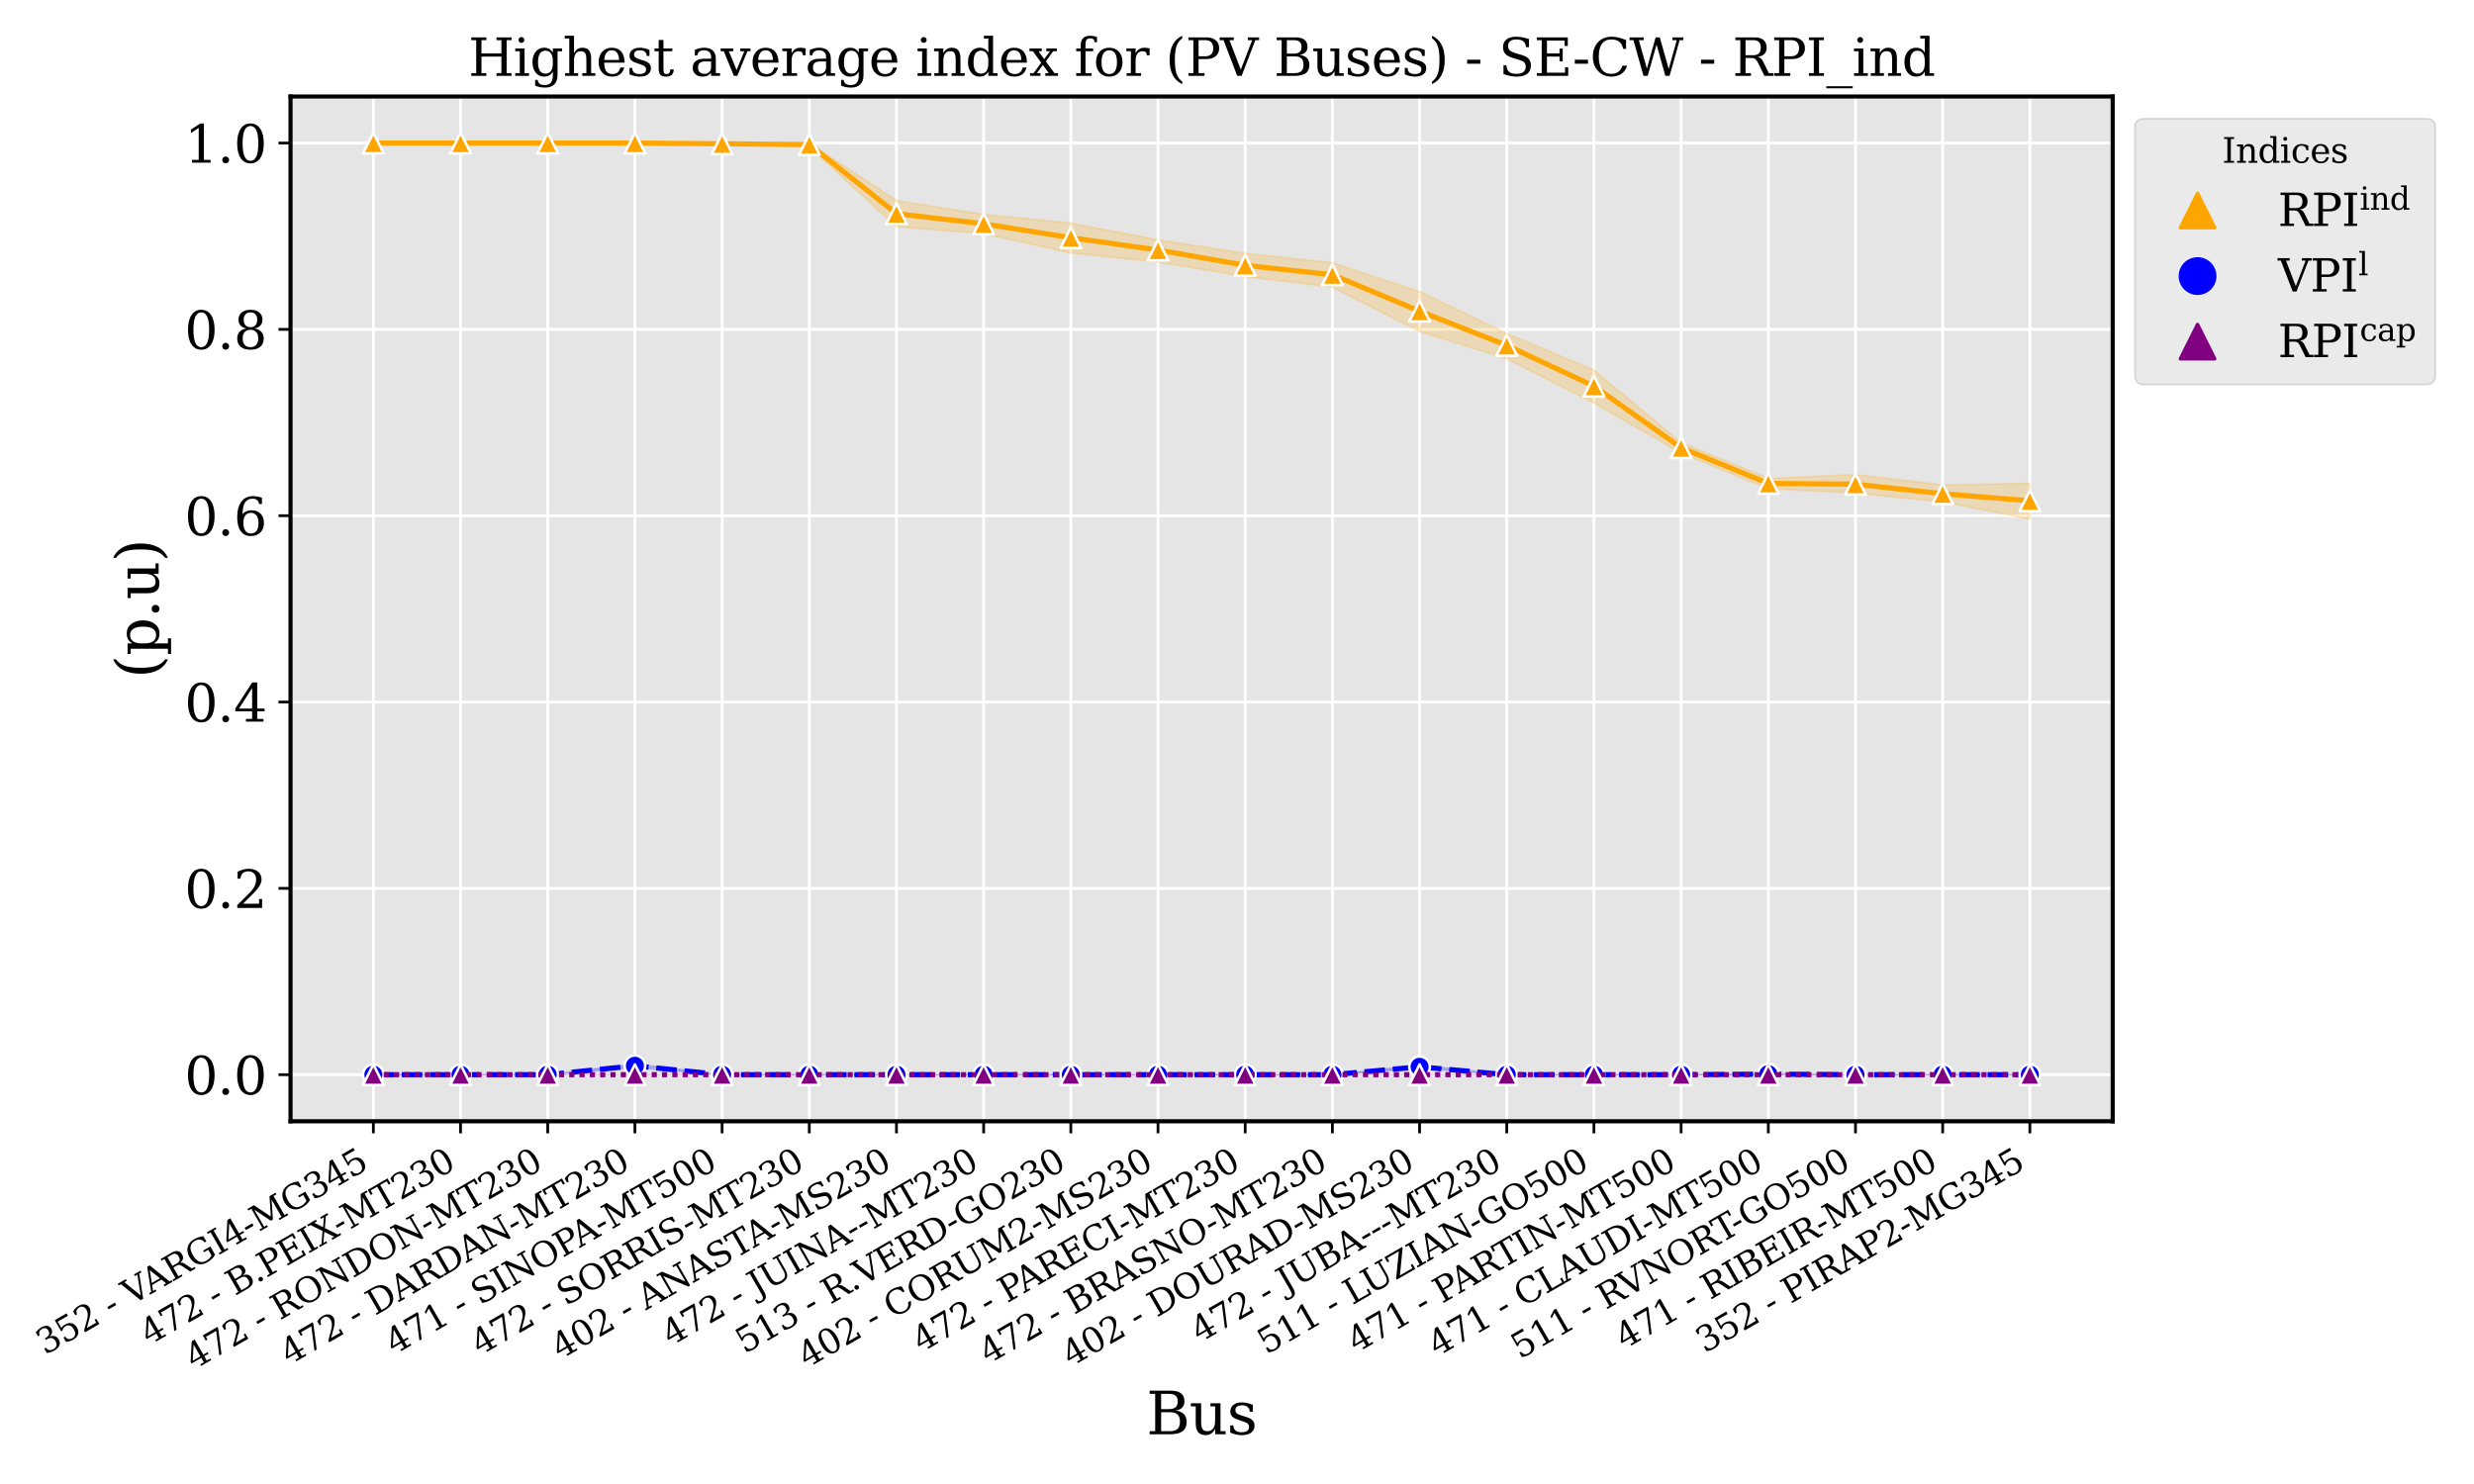 <?xml version="1.0" encoding="utf-8" standalone="no"?>
<!DOCTYPE svg PUBLIC "-//W3C//DTD SVG 1.1//EN"
  "http://www.w3.org/Graphics/SVG/1.1/DTD/svg11.dtd">
<svg xmlns:xlink="http://www.w3.org/1999/xlink" width="720pt" height="432pt" viewBox="0 0 720 432" xmlns="http://www.w3.org/2000/svg" version="1.1">
 <defs>
  <style type="text/css">*{stroke-linejoin: round; stroke-linecap: butt}</style>
 </defs>
 <g id="figure_1">
  <g id="patch_1">
   <path d="M 0 432 
L 720 432 
L 720 0 
L 0 0 
z
" style="fill: #ffffff"/>
  </g>
  <g id="axes_1">
   <g id="patch_2">
    <path d="M 84.553 326.41 
L 614.847 326.41 
L 614.847 28.084 
L 84.553 28.084 
z
" style="fill: #e5e5e5"/>
   </g>
   <g id="matplotlib.axis_1">
    <g id="xtick_1">
     <g id="line2d_1">
      <path d="M 108.657 326.41 
L 108.657 28.084 
" clip-path="url(#pb1fe6b2e9d)" style="fill: none; stroke: #ffffff; stroke-width: 0.8; stroke-linecap: square"/>
     </g>
     <g id="line2d_2">
      <defs>
       <path id="mb85783d81e" d="M 0 0 
L 0 3.5 
" style="stroke: #000000; stroke-width: 0.8"/>
      </defs>
      <g>
       <use xlink:href="#mb85783d81e" x="108.657" y="326.41" style="stroke: #000000; stroke-width: 0.8"/>
      </g>
     </g>
     <g id="text_1">
      <!-- 352 - VARGI4-MG345 -->
      <g transform="translate(13.118 394.55) rotate(-30) scale(0.1 -0.1)">
       <defs>
        <path id="DejaVuSerif-33" d="M 622 4469 
Q 988 4606 1323 4678 
Q 1659 4750 1953 4750 
Q 2638 4750 3022 4454 
Q 3406 4159 3406 3634 
Q 3406 3213 3140 2930 
Q 2875 2647 2388 2547 
Q 2963 2466 3280 2130 
Q 3597 1794 3597 1259 
Q 3597 606 3158 257 
Q 2719 -91 1894 -91 
Q 1528 -91 1179 -12 
Q 831 66 488 225 
L 488 1131 
L 838 1131 
Q 869 681 1141 450 
Q 1413 219 1906 219 
Q 2384 219 2661 495 
Q 2938 772 2938 1253 
Q 2938 1803 2653 2086 
Q 2369 2369 1819 2369 
L 1522 2369 
L 1522 2688 
L 1678 2688 
Q 2225 2688 2498 2914 
Q 2772 3141 2772 3597 
Q 2772 4006 2547 4223 
Q 2322 4441 1900 4441 
Q 1478 4441 1245 4241 
Q 1013 4041 972 3647 
L 622 3647 
L 622 4469 
z
" transform="scale(0.016)"/>
        <path id="DejaVuSerif-35" d="M 3219 4666 
L 3219 4153 
L 1081 4153 
L 1081 2816 
Q 1244 2928 1461 2984 
Q 1678 3041 1947 3041 
Q 2703 3041 3140 2622 
Q 3578 2203 3578 1478 
Q 3578 738 3136 323 
Q 2694 -91 1894 -91 
Q 1572 -91 1234 -12 
Q 897 66 544 225 
L 544 1131 
L 897 1131 
Q 925 688 1179 453 
Q 1434 219 1894 219 
Q 2388 219 2653 544 
Q 2919 869 2919 1478 
Q 2919 2084 2655 2407 
Q 2391 2731 1894 2731 
Q 1613 2731 1398 2631 
Q 1184 2531 1019 2322 
L 750 2322 
L 750 4666 
L 3219 4666 
z
" transform="scale(0.016)"/>
        <path id="DejaVuSerif-32" d="M 819 3553 
L 469 3553 
L 469 4384 
Q 803 4563 1142 4656 
Q 1481 4750 1806 4750 
Q 2534 4750 2956 4397 
Q 3378 4044 3378 3438 
Q 3378 2753 2422 1800 
Q 2347 1728 2309 1691 
L 1131 513 
L 3078 513 
L 3078 1088 
L 3444 1088 
L 3444 0 
L 434 0 
L 434 341 
L 1850 1753 
Q 2319 2222 2519 2614 
Q 2719 3006 2719 3438 
Q 2719 3909 2473 4175 
Q 2228 4441 1797 4441 
Q 1350 4441 1106 4219 
Q 863 3997 819 3553 
z
" transform="scale(0.016)"/>
        <path id="DejaVuSerif-20" transform="scale(0.016)"/>
        <path id="DejaVuSerif-2d" d="M 281 1959 
L 1881 1959 
L 1881 1472 
L 281 1472 
L 281 1959 
z
" transform="scale(0.016)"/>
        <path id="DejaVuSerif-56" d="M 1119 4331 
L 2497 750 
L 3872 4331 
L 3347 4331 
L 3347 4666 
L 4716 4666 
L 4716 4331 
L 4263 4331 
L 2597 0 
L 2059 0 
L 403 4331 
L -63 4331 
L -63 4666 
L 1638 4666 
L 1638 4331 
L 1119 4331 
z
" transform="scale(0.016)"/>
        <path id="DejaVuSerif-41" d="M 1281 1691 
L 2994 1691 
L 2138 3909 
L 1281 1691 
z
M -38 0 
L -38 331 
L 372 331 
L 2034 4666 
L 2559 4666 
L 4225 331 
L 4684 331 
L 4684 0 
L 2988 0 
L 2988 331 
L 3506 331 
L 3116 1356 
L 1153 1356 
L 763 331 
L 1275 331 
L 1275 0 
L -38 0 
z
" transform="scale(0.016)"/>
        <path id="DejaVuSerif-52" d="M 3066 2316 
Q 3284 2256 3442 2114 
Q 3600 1972 3725 1716 
L 4403 331 
L 4972 331 
L 4972 0 
L 3872 0 
L 3144 1484 
Q 2934 1916 2759 2042 
Q 2584 2169 2278 2169 
L 1581 2169 
L 1581 331 
L 2241 331 
L 2241 0 
L 353 0 
L 353 331 
L 947 331 
L 947 4331 
L 353 4331 
L 353 4666 
L 2719 4666 
Q 3400 4666 3770 4341 
Q 4141 4016 4141 3419 
Q 4141 2938 3870 2661 
Q 3600 2384 3066 2316 
z
M 1581 2503 
L 2503 2503 
Q 2975 2503 3200 2726 
Q 3425 2950 3425 3419 
Q 3425 3888 3200 4109 
Q 2975 4331 2503 4331 
L 1581 4331 
L 1581 2503 
z
" transform="scale(0.016)"/>
        <path id="DejaVuSerif-47" d="M 4097 3272 
Q 3988 3856 3641 4136 
Q 3294 4416 2675 4416 
Q 1869 4416 1472 3897 
Q 1075 3378 1075 2328 
Q 1075 1300 1484 772 
Q 1894 244 2688 244 
Q 3041 244 3362 331 
Q 3684 419 3975 594 
L 3975 1797 
L 3097 1797 
L 3097 2131 
L 4609 2131 
L 4609 391 
Q 4194 150 3714 29 
Q 3234 -91 2688 -91 
Q 1631 -91 995 570 
Q 359 1231 359 2328 
Q 359 3434 996 4092 
Q 1634 4750 2713 4750 
Q 3113 4750 3539 4658 
Q 3966 4566 4447 4378 
L 4447 3272 
L 4097 3272 
z
" transform="scale(0.016)"/>
        <path id="DejaVuSerif-49" d="M 1581 331 
L 2175 331 
L 2175 0 
L 353 0 
L 353 331 
L 947 331 
L 947 4331 
L 353 4331 
L 353 4666 
L 2175 4666 
L 2175 4331 
L 1581 4331 
L 1581 331 
z
" transform="scale(0.016)"/>
        <path id="DejaVuSerif-34" d="M 2234 1581 
L 2234 4063 
L 641 1581 
L 2234 1581 
z
M 3609 0 
L 1484 0 
L 1484 331 
L 2234 331 
L 2234 1247 
L 197 1247 
L 197 1588 
L 2241 4750 
L 2859 4750 
L 2859 1581 
L 3750 1581 
L 3750 1247 
L 2859 1247 
L 2859 331 
L 3609 331 
L 3609 0 
z
" transform="scale(0.016)"/>
        <path id="DejaVuSerif-4d" d="M 353 0 
L 353 331 
L 947 331 
L 947 4331 
L 319 4331 
L 319 4666 
L 1678 4666 
L 3316 1344 
L 4953 4666 
L 6228 4666 
L 6228 4331 
L 5606 4331 
L 5606 331 
L 6203 331 
L 6203 0 
L 4378 0 
L 4378 331 
L 4972 331 
L 4972 3938 
L 3372 684 
L 2931 684 
L 1331 3938 
L 1331 331 
L 1925 331 
L 1925 0 
L 353 0 
z
" transform="scale(0.016)"/>
       </defs>
       <use xlink:href="#DejaVuSerif-33"/>
       <use xlink:href="#DejaVuSerif-35" x="63.623"/>
       <use xlink:href="#DejaVuSerif-32" x="127.246"/>
       <use xlink:href="#DejaVuSerif-20" x="190.869"/>
       <use xlink:href="#DejaVuSerif-2d" x="222.656"/>
       <use xlink:href="#DejaVuSerif-20" x="256.445"/>
       <use xlink:href="#DejaVuSerif-56" x="288.232"/>
       <use xlink:href="#DejaVuSerif-41" x="353.699"/>
       <use xlink:href="#DejaVuSerif-52" x="425.916"/>
       <use xlink:href="#DejaVuSerif-47" x="501.209"/>
       <use xlink:href="#DejaVuSerif-49" x="581.092"/>
       <use xlink:href="#DejaVuSerif-34" x="620.594"/>
       <use xlink:href="#DejaVuSerif-2d" x="684.217"/>
       <use xlink:href="#DejaVuSerif-4d" x="718.006"/>
       <use xlink:href="#DejaVuSerif-47" x="820.398"/>
       <use xlink:href="#DejaVuSerif-33" x="900.281"/>
       <use xlink:href="#DejaVuSerif-34" x="963.904"/>
       <use xlink:href="#DejaVuSerif-35" x="1027.527"/>
      </g>
     </g>
    </g>
    <g id="xtick_2">
     <g id="line2d_3">
      <path d="M 134.03 326.41 
L 134.03 28.084 
" clip-path="url(#pb1fe6b2e9d)" style="fill: none; stroke: #ffffff; stroke-width: 0.8; stroke-linecap: square"/>
     </g>
     <g id="line2d_4">
      <g>
       <use xlink:href="#mb85783d81e" x="134.03" y="326.41" style="stroke: #000000; stroke-width: 0.8"/>
      </g>
     </g>
     <g id="text_2">
      <!-- 472 - B.PEIX-MT230 -->
      <g transform="translate(43.39 391.721) rotate(-30) scale(0.1 -0.1)">
       <defs>
        <path id="DejaVuSerif-37" d="M 3609 4347 
L 1784 0 
L 1319 0 
L 3059 4153 
L 903 4153 
L 903 3578 
L 538 3578 
L 538 4666 
L 3609 4666 
L 3609 4347 
z
" transform="scale(0.016)"/>
        <path id="DejaVuSerif-42" d="M 1581 331 
L 2516 331 
Q 3078 331 3337 575 
Q 3597 819 3597 1350 
Q 3597 1878 3339 2120 
Q 3081 2363 2516 2363 
L 1581 2363 
L 1581 331 
z
M 1581 2694 
L 2375 2694 
Q 2888 2694 3123 2891 
Q 3359 3088 3359 3513 
Q 3359 3941 3123 4136 
Q 2888 4331 2375 4331 
L 1581 4331 
L 1581 2694 
z
M 353 0 
L 353 331 
L 947 331 
L 947 4331 
L 353 4331 
L 353 4666 
L 2656 4666 
Q 3363 4666 3720 4377 
Q 4078 4088 4078 3513 
Q 4078 3097 3829 2850 
Q 3581 2603 3103 2547 
Q 3697 2472 4005 2167 
Q 4313 1863 4313 1350 
Q 4313 656 3875 328 
Q 3438 0 2509 0 
L 353 0 
z
" transform="scale(0.016)"/>
        <path id="DejaVuSerif-2e" d="M 603 325 
Q 603 500 722 622 
Q 841 744 1019 744 
Q 1191 744 1312 622 
Q 1434 500 1434 325 
Q 1434 153 1312 31 
Q 1191 -91 1019 -91 
Q 841 -91 722 29 
Q 603 150 603 325 
z
" transform="scale(0.016)"/>
        <path id="DejaVuSerif-50" d="M 1581 2375 
L 2406 2375 
Q 2872 2375 3115 2626 
Q 3359 2878 3359 3353 
Q 3359 3831 3115 4081 
Q 2872 4331 2406 4331 
L 1581 4331 
L 1581 2375 
z
M 353 0 
L 353 331 
L 947 331 
L 947 4331 
L 353 4331 
L 353 4666 
L 2559 4666 
Q 3259 4666 3668 4311 
Q 4078 3956 4078 3353 
Q 4078 2753 3668 2397 
Q 3259 2041 2559 2041 
L 1581 2041 
L 1581 331 
L 2303 331 
L 2303 0 
L 353 0 
z
" transform="scale(0.016)"/>
        <path id="DejaVuSerif-45" d="M 353 0 
L 353 331 
L 947 331 
L 947 4331 
L 353 4331 
L 353 4666 
L 4109 4666 
L 4109 3628 
L 3725 3628 
L 3725 4281 
L 1581 4281 
L 1581 2719 
L 3109 2719 
L 3109 3303 
L 3494 3303 
L 3494 1753 
L 3109 1753 
L 3109 2338 
L 1581 2338 
L 1581 384 
L 3775 384 
L 3775 1038 
L 4159 1038 
L 4159 0 
L 353 0 
z
" transform="scale(0.016)"/>
        <path id="DejaVuSerif-58" d="M 2119 1997 
L 978 331 
L 1581 331 
L 1581 0 
L 38 0 
L 38 331 
L 575 331 
L 1919 2291 
L 556 4331 
L 56 4331 
L 56 4666 
L 1906 4666 
L 1906 4331 
L 1356 4331 
L 2356 2828 
L 3384 4331 
L 2784 4331 
L 2784 4666 
L 4313 4666 
L 4313 4331 
L 3788 4331 
L 2553 2534 
L 4025 331 
L 4525 331 
L 4525 0 
L 2675 0 
L 2675 331 
L 3231 331 
L 2119 1997 
z
" transform="scale(0.016)"/>
        <path id="DejaVuSerif-54" d="M 1222 0 
L 1222 331 
L 1819 331 
L 1819 4294 
L 447 4294 
L 447 3566 
L 63 3566 
L 63 4666 
L 4206 4666 
L 4206 3566 
L 3822 3566 
L 3822 4294 
L 2450 4294 
L 2450 331 
L 3047 331 
L 3047 0 
L 1222 0 
z
" transform="scale(0.016)"/>
        <path id="DejaVuSerif-30" d="M 2034 219 
Q 2513 219 2750 744 
Q 2988 1269 2988 2328 
Q 2988 3391 2750 3916 
Q 2513 4441 2034 4441 
Q 1556 4441 1318 3916 
Q 1081 3391 1081 2328 
Q 1081 1269 1318 744 
Q 1556 219 2034 219 
z
M 2034 -91 
Q 1275 -91 848 546 
Q 422 1184 422 2328 
Q 422 3475 848 4112 
Q 1275 4750 2034 4750 
Q 2797 4750 3222 4112 
Q 3647 3475 3647 2328 
Q 3647 1184 3222 546 
Q 2797 -91 2034 -91 
z
" transform="scale(0.016)"/>
       </defs>
       <use xlink:href="#DejaVuSerif-34"/>
       <use xlink:href="#DejaVuSerif-37" x="63.623"/>
       <use xlink:href="#DejaVuSerif-32" x="127.246"/>
       <use xlink:href="#DejaVuSerif-20" x="190.869"/>
       <use xlink:href="#DejaVuSerif-2d" x="222.656"/>
       <use xlink:href="#DejaVuSerif-20" x="256.445"/>
       <use xlink:href="#DejaVuSerif-42" x="288.232"/>
       <use xlink:href="#DejaVuSerif-2e" x="361.719"/>
       <use xlink:href="#DejaVuSerif-50" x="393.506"/>
       <use xlink:href="#DejaVuSerif-45" x="460.791"/>
       <use xlink:href="#DejaVuSerif-49" x="533.789"/>
       <use xlink:href="#DejaVuSerif-58" x="573.291"/>
       <use xlink:href="#DejaVuSerif-2d" x="640.857"/>
       <use xlink:href="#DejaVuSerif-4d" x="674.646"/>
       <use xlink:href="#DejaVuSerif-54" x="777.039"/>
       <use xlink:href="#DejaVuSerif-32" x="843.738"/>
       <use xlink:href="#DejaVuSerif-33" x="907.361"/>
       <use xlink:href="#DejaVuSerif-30" x="970.984"/>
      </g>
     </g>
    </g>
    <g id="xtick_3">
     <g id="line2d_5">
      <path d="M 159.403 326.41 
L 159.403 28.084 
" clip-path="url(#pb1fe6b2e9d)" style="fill: none; stroke: #ffffff; stroke-width: 0.8; stroke-linecap: square"/>
     </g>
     <g id="line2d_6">
      <g>
       <use xlink:href="#mb85783d81e" x="159.403" y="326.41" style="stroke: #000000; stroke-width: 0.8"/>
      </g>
     </g>
     <g id="text_3">
      <!-- 472 - RONDON-MT230 -->
      <g transform="translate(56.481 398.813) rotate(-30) scale(0.1 -0.1)">
       <defs>
        <path id="DejaVuSerif-4f" d="M 2625 244 
Q 3391 244 3781 770 
Q 4172 1297 4172 2328 
Q 4172 3363 3781 3889 
Q 3391 4416 2625 4416 
Q 1856 4416 1465 3889 
Q 1075 3363 1075 2328 
Q 1075 1297 1465 770 
Q 1856 244 2625 244 
z
M 2625 -91 
Q 2150 -91 1751 65 
Q 1353 222 1050 525 
Q 700 875 529 1319 
Q 359 1763 359 2328 
Q 359 2894 529 3339 
Q 700 3784 1050 4134 
Q 1356 4441 1750 4595 
Q 2144 4750 2625 4750 
Q 3641 4750 4266 4084 
Q 4891 3419 4891 2328 
Q 4891 1769 4719 1320 
Q 4547 872 4197 525 
Q 3891 219 3497 64 
Q 3103 -91 2625 -91 
z
" transform="scale(0.016)"/>
        <path id="DejaVuSerif-4e" d="M 313 0 
L 313 331 
L 941 331 
L 941 4331 
L 313 4331 
L 313 4666 
L 1509 4666 
L 4306 984 
L 4306 4331 
L 3681 4331 
L 3681 4666 
L 5319 4666 
L 5319 4331 
L 4691 4331 
L 4691 -91 
L 4313 -91 
L 1325 3841 
L 1325 331 
L 1953 331 
L 1953 0 
L 313 0 
z
" transform="scale(0.016)"/>
        <path id="DejaVuSerif-44" d="M 1581 331 
L 2163 331 
Q 3072 331 3558 850 
Q 4044 1369 4044 2338 
Q 4044 3306 3559 3818 
Q 3075 4331 2163 4331 
L 1581 4331 
L 1581 331 
z
M 353 0 
L 353 331 
L 947 331 
L 947 4331 
L 353 4331 
L 353 4666 
L 2209 4666 
Q 3416 4666 4089 4050 
Q 4763 3434 4763 2338 
Q 4763 1238 4088 619 
Q 3413 0 2209 0 
L 353 0 
z
" transform="scale(0.016)"/>
       </defs>
       <use xlink:href="#DejaVuSerif-34"/>
       <use xlink:href="#DejaVuSerif-37" x="63.623"/>
       <use xlink:href="#DejaVuSerif-32" x="127.246"/>
       <use xlink:href="#DejaVuSerif-20" x="190.869"/>
       <use xlink:href="#DejaVuSerif-2d" x="222.656"/>
       <use xlink:href="#DejaVuSerif-20" x="256.445"/>
       <use xlink:href="#DejaVuSerif-52" x="288.232"/>
       <use xlink:href="#DejaVuSerif-4f" x="363.525"/>
       <use xlink:href="#DejaVuSerif-4e" x="445.508"/>
       <use xlink:href="#DejaVuSerif-44" x="533.008"/>
       <use xlink:href="#DejaVuSerif-4f" x="613.184"/>
       <use xlink:href="#DejaVuSerif-4e" x="695.166"/>
       <use xlink:href="#DejaVuSerif-2d" x="782.666"/>
       <use xlink:href="#DejaVuSerif-4d" x="816.455"/>
       <use xlink:href="#DejaVuSerif-54" x="918.848"/>
       <use xlink:href="#DejaVuSerif-32" x="985.547"/>
       <use xlink:href="#DejaVuSerif-33" x="1049.17"/>
       <use xlink:href="#DejaVuSerif-30" x="1112.793"/>
      </g>
     </g>
    </g>
    <g id="xtick_4">
     <g id="line2d_7">
      <path d="M 184.776 326.41 
L 184.776 28.084 
" clip-path="url(#pb1fe6b2e9d)" style="fill: none; stroke: #ffffff; stroke-width: 0.8; stroke-linecap: square"/>
     </g>
     <g id="line2d_8">
      <g>
       <use xlink:href="#mb85783d81e" x="184.776" y="326.41" style="stroke: #000000; stroke-width: 0.8"/>
      </g>
     </g>
     <g id="text_4">
      <!-- 472 - DARDAN-MT230 -->
      <g transform="translate(84.18 397.47) rotate(-30) scale(0.1 -0.1)">
       <use xlink:href="#DejaVuSerif-34"/>
       <use xlink:href="#DejaVuSerif-37" x="63.623"/>
       <use xlink:href="#DejaVuSerif-32" x="127.246"/>
       <use xlink:href="#DejaVuSerif-20" x="190.869"/>
       <use xlink:href="#DejaVuSerif-2d" x="222.656"/>
       <use xlink:href="#DejaVuSerif-20" x="256.445"/>
       <use xlink:href="#DejaVuSerif-44" x="288.232"/>
       <use xlink:href="#DejaVuSerif-41" x="368.408"/>
       <use xlink:href="#DejaVuSerif-52" x="440.625"/>
       <use xlink:href="#DejaVuSerif-44" x="515.918"/>
       <use xlink:href="#DejaVuSerif-41" x="596.094"/>
       <use xlink:href="#DejaVuSerif-4e" x="668.311"/>
       <use xlink:href="#DejaVuSerif-2d" x="755.811"/>
       <use xlink:href="#DejaVuSerif-4d" x="789.6"/>
       <use xlink:href="#DejaVuSerif-54" x="891.992"/>
       <use xlink:href="#DejaVuSerif-32" x="958.691"/>
       <use xlink:href="#DejaVuSerif-33" x="1022.314"/>
       <use xlink:href="#DejaVuSerif-30" x="1085.938"/>
      </g>
     </g>
    </g>
    <g id="xtick_5">
     <g id="line2d_9">
      <path d="M 210.149 326.41 
L 210.149 28.084 
" clip-path="url(#pb1fe6b2e9d)" style="fill: none; stroke: #ffffff; stroke-width: 0.8; stroke-linecap: square"/>
     </g>
     <g id="line2d_10">
      <g>
       <use xlink:href="#mb85783d81e" x="210.149" y="326.41" style="stroke: #000000; stroke-width: 0.8"/>
      </g>
     </g>
     <g id="text_5">
      <!-- 471 - SINOPA-MT500 -->
      <g transform="translate(114.724 394.484) rotate(-30) scale(0.1 -0.1)">
       <defs>
        <path id="DejaVuSerif-31" d="M 909 0 
L 909 331 
L 1722 331 
L 1722 4213 
L 781 3603 
L 781 4013 
L 1919 4750 
L 2350 4750 
L 2350 331 
L 3163 331 
L 3163 0 
L 909 0 
z
" transform="scale(0.016)"/>
        <path id="DejaVuSerif-53" d="M 594 225 
L 594 1288 
L 953 1284 
Q 969 753 1261 498 
Q 1553 244 2150 244 
Q 2706 244 2998 464 
Q 3291 684 3291 1106 
Q 3291 1444 3114 1625 
Q 2938 1806 2369 1978 
L 1753 2163 
Q 1084 2366 811 2669 
Q 538 2972 538 3500 
Q 538 4094 959 4422 
Q 1381 4750 2144 4750 
Q 2469 4750 2856 4679 
Q 3244 4609 3681 4475 
L 3681 3481 
L 3328 3481 
Q 3275 3975 2998 4195 
Q 2722 4416 2156 4416 
Q 1663 4416 1405 4214 
Q 1147 4013 1147 3628 
Q 1147 3294 1340 3103 
Q 1534 2913 2163 2725 
L 2741 2553 
Q 3375 2363 3645 2067 
Q 3916 1772 3916 1275 
Q 3916 597 3481 253 
Q 3047 -91 2188 -91 
Q 1803 -91 1404 -12 
Q 1006 66 594 225 
z
" transform="scale(0.016)"/>
       </defs>
       <use xlink:href="#DejaVuSerif-34"/>
       <use xlink:href="#DejaVuSerif-37" x="63.623"/>
       <use xlink:href="#DejaVuSerif-31" x="127.246"/>
       <use xlink:href="#DejaVuSerif-20" x="190.869"/>
       <use xlink:href="#DejaVuSerif-2d" x="222.656"/>
       <use xlink:href="#DejaVuSerif-20" x="256.445"/>
       <use xlink:href="#DejaVuSerif-53" x="288.232"/>
       <use xlink:href="#DejaVuSerif-49" x="356.738"/>
       <use xlink:href="#DejaVuSerif-4e" x="396.24"/>
       <use xlink:href="#DejaVuSerif-4f" x="483.74"/>
       <use xlink:href="#DejaVuSerif-50" x="565.723"/>
       <use xlink:href="#DejaVuSerif-41" x="623.883"/>
       <use xlink:href="#DejaVuSerif-2d" x="696.1"/>
       <use xlink:href="#DejaVuSerif-4d" x="729.889"/>
       <use xlink:href="#DejaVuSerif-54" x="832.281"/>
       <use xlink:href="#DejaVuSerif-35" x="898.98"/>
       <use xlink:href="#DejaVuSerif-30" x="962.604"/>
       <use xlink:href="#DejaVuSerif-30" x="1026.227"/>
      </g>
     </g>
    </g>
    <g id="xtick_6">
     <g id="line2d_11">
      <path d="M 235.522 326.41 
L 235.522 28.084 
" clip-path="url(#pb1fe6b2e9d)" style="fill: none; stroke: #ffffff; stroke-width: 0.8; stroke-linecap: square"/>
     </g>
     <g id="line2d_12">
      <g>
       <use xlink:href="#mb85783d81e" x="235.522" y="326.41" style="stroke: #000000; stroke-width: 0.8"/>
      </g>
     </g>
     <g id="text_6">
      <!-- 472 - SORRIS-MT230 -->
      <g transform="translate(139.678 394.726) rotate(-30) scale(0.1 -0.1)">
       <use xlink:href="#DejaVuSerif-34"/>
       <use xlink:href="#DejaVuSerif-37" x="63.623"/>
       <use xlink:href="#DejaVuSerif-32" x="127.246"/>
       <use xlink:href="#DejaVuSerif-20" x="190.869"/>
       <use xlink:href="#DejaVuSerif-2d" x="222.656"/>
       <use xlink:href="#DejaVuSerif-20" x="256.445"/>
       <use xlink:href="#DejaVuSerif-53" x="288.232"/>
       <use xlink:href="#DejaVuSerif-4f" x="356.738"/>
       <use xlink:href="#DejaVuSerif-52" x="438.721"/>
       <use xlink:href="#DejaVuSerif-52" x="514.014"/>
       <use xlink:href="#DejaVuSerif-49" x="589.307"/>
       <use xlink:href="#DejaVuSerif-53" x="628.809"/>
       <use xlink:href="#DejaVuSerif-2d" x="700.939"/>
       <use xlink:href="#DejaVuSerif-4d" x="734.729"/>
       <use xlink:href="#DejaVuSerif-54" x="837.121"/>
       <use xlink:href="#DejaVuSerif-32" x="903.82"/>
       <use xlink:href="#DejaVuSerif-33" x="967.443"/>
       <use xlink:href="#DejaVuSerif-30" x="1031.066"/>
      </g>
     </g>
    </g>
    <g id="xtick_7">
     <g id="line2d_13">
      <path d="M 260.895 326.41 
L 260.895 28.084 
" clip-path="url(#pb1fe6b2e9d)" style="fill: none; stroke: #ffffff; stroke-width: 0.8; stroke-linecap: square"/>
     </g>
     <g id="line2d_14">
      <g>
       <use xlink:href="#mb85783d81e" x="260.895" y="326.41" style="stroke: #000000; stroke-width: 0.8"/>
      </g>
     </g>
     <g id="text_7">
      <!-- 402 - ANASTA-MS230 -->
      <g transform="translate(163.063 395.874) rotate(-30) scale(0.1 -0.1)">
       <use xlink:href="#DejaVuSerif-34"/>
       <use xlink:href="#DejaVuSerif-30" x="63.623"/>
       <use xlink:href="#DejaVuSerif-32" x="127.246"/>
       <use xlink:href="#DejaVuSerif-20" x="190.869"/>
       <use xlink:href="#DejaVuSerif-2d" x="222.656"/>
       <use xlink:href="#DejaVuSerif-20" x="256.445"/>
       <use xlink:href="#DejaVuSerif-41" x="288.232"/>
       <use xlink:href="#DejaVuSerif-4e" x="360.449"/>
       <use xlink:href="#DejaVuSerif-41" x="447.949"/>
       <use xlink:href="#DejaVuSerif-53" x="520.166"/>
       <use xlink:href="#DejaVuSerif-54" x="588.672"/>
       <use xlink:href="#DejaVuSerif-41" x="649.871"/>
       <use xlink:href="#DejaVuSerif-2d" x="722.088"/>
       <use xlink:href="#DejaVuSerif-4d" x="755.877"/>
       <use xlink:href="#DejaVuSerif-53" x="858.27"/>
       <use xlink:href="#DejaVuSerif-32" x="926.775"/>
       <use xlink:href="#DejaVuSerif-33" x="990.398"/>
       <use xlink:href="#DejaVuSerif-30" x="1054.021"/>
      </g>
     </g>
    </g>
    <g id="xtick_8">
     <g id="line2d_15">
      <path d="M 286.267 326.41 
L 286.267 28.084 
" clip-path="url(#pb1fe6b2e9d)" style="fill: none; stroke: #ffffff; stroke-width: 0.8; stroke-linecap: square"/>
     </g>
     <g id="line2d_16">
      <g>
       <use xlink:href="#mb85783d81e" x="286.267" y="326.41" style="stroke: #000000; stroke-width: 0.8"/>
      </g>
     </g>
     <g id="text_8">
      <!-- 472 - JUINA- -MT230 -->
      <g transform="translate(195.214 391.96) rotate(-30) scale(0.1 -0.1)">
       <defs>
        <path id="DejaVuSerif-4a" d="M -538 -1119 
L -538 -384 
L -181 -384 
Q -172 -694 -34 -845 
Q 103 -997 378 -997 
Q 750 -997 897 -762 
Q 1044 -528 1044 153 
L 1044 4331 
L 319 4331 
L 319 4666 
L 2272 4666 
L 2272 4331 
L 1678 4331 
L 1678 128 
Q 1678 -644 1368 -987 
Q 1059 -1331 372 -1331 
Q 150 -1331 -79 -1278 
Q -309 -1225 -538 -1119 
z
" transform="scale(0.016)"/>
        <path id="DejaVuSerif-55" d="M 897 4331 
L 300 4331 
L 300 4666 
L 2125 4666 
L 2125 4331 
L 1528 4331 
L 1528 1919 
Q 1528 1025 1820 672 
Q 2113 319 2828 319 
Q 3544 319 3836 672 
Q 4128 1025 4128 1919 
L 4128 4331 
L 3531 4331 
L 3531 4666 
L 5106 4666 
L 5106 4331 
L 4513 4331 
L 4513 1856 
Q 4513 791 4103 350 
Q 3694 -91 2713 -91 
Q 1731 -91 1314 353 
Q 897 797 897 1856 
L 897 4331 
z
" transform="scale(0.016)"/>
       </defs>
       <use xlink:href="#DejaVuSerif-34"/>
       <use xlink:href="#DejaVuSerif-37" x="63.623"/>
       <use xlink:href="#DejaVuSerif-32" x="127.246"/>
       <use xlink:href="#DejaVuSerif-20" x="190.869"/>
       <use xlink:href="#DejaVuSerif-2d" x="222.656"/>
       <use xlink:href="#DejaVuSerif-20" x="256.445"/>
       <use xlink:href="#DejaVuSerif-4a" x="288.232"/>
       <use xlink:href="#DejaVuSerif-55" x="328.32"/>
       <use xlink:href="#DejaVuSerif-49" x="412.598"/>
       <use xlink:href="#DejaVuSerif-4e" x="452.1"/>
       <use xlink:href="#DejaVuSerif-41" x="539.6"/>
       <use xlink:href="#DejaVuSerif-2d" x="611.816"/>
       <use xlink:href="#DejaVuSerif-2d" x="645.605"/>
       <use xlink:href="#DejaVuSerif-4d" x="679.395"/>
       <use xlink:href="#DejaVuSerif-54" x="781.787"/>
       <use xlink:href="#DejaVuSerif-32" x="848.486"/>
       <use xlink:href="#DejaVuSerif-33" x="912.109"/>
       <use xlink:href="#DejaVuSerif-30" x="975.732"/>
      </g>
     </g>
    </g>
    <g id="xtick_9">
     <g id="line2d_17">
      <path d="M 311.64 326.41 
L 311.64 28.084 
" clip-path="url(#pb1fe6b2e9d)" style="fill: none; stroke: #ffffff; stroke-width: 0.8; stroke-linecap: square"/>
     </g>
     <g id="line2d_18">
      <g>
       <use xlink:href="#mb85783d81e" x="311.64" y="326.41" style="stroke: #000000; stroke-width: 0.8"/>
      </g>
     </g>
     <g id="text_9">
      <!-- 513 - R.VERD-GO230 -->
      <g transform="translate(216.687 394.212) rotate(-30) scale(0.1 -0.1)">
       <use xlink:href="#DejaVuSerif-35"/>
       <use xlink:href="#DejaVuSerif-31" x="63.623"/>
       <use xlink:href="#DejaVuSerif-33" x="127.246"/>
       <use xlink:href="#DejaVuSerif-20" x="190.869"/>
       <use xlink:href="#DejaVuSerif-2d" x="222.656"/>
       <use xlink:href="#DejaVuSerif-20" x="256.445"/>
       <use xlink:href="#DejaVuSerif-52" x="288.232"/>
       <use xlink:href="#DejaVuSerif-2e" x="363.525"/>
       <use xlink:href="#DejaVuSerif-56" x="395.312"/>
       <use xlink:href="#DejaVuSerif-45" x="467.529"/>
       <use xlink:href="#DejaVuSerif-52" x="540.527"/>
       <use xlink:href="#DejaVuSerif-44" x="615.82"/>
       <use xlink:href="#DejaVuSerif-2d" x="697.871"/>
       <use xlink:href="#DejaVuSerif-47" x="731.66"/>
       <use xlink:href="#DejaVuSerif-4f" x="811.543"/>
       <use xlink:href="#DejaVuSerif-32" x="893.525"/>
       <use xlink:href="#DejaVuSerif-33" x="957.148"/>
       <use xlink:href="#DejaVuSerif-30" x="1020.771"/>
      </g>
     </g>
    </g>
    <g id="xtick_10">
     <g id="line2d_19">
      <path d="M 337.013 326.41 
L 337.013 28.084 
" clip-path="url(#pb1fe6b2e9d)" style="fill: none; stroke: #ffffff; stroke-width: 0.8; stroke-linecap: square"/>
     </g>
     <g id="line2d_20">
      <g>
       <use xlink:href="#mb85783d81e" x="337.013" y="326.41" style="stroke: #000000; stroke-width: 0.8"/>
      </g>
     </g>
     <g id="text_10">
      <!-- 402 - CORUM2-MS230 -->
      <g transform="translate(234.831 398.385) rotate(-30) scale(0.1 -0.1)">
       <defs>
        <path id="DejaVuSerif-43" d="M 4513 1234 
Q 4306 581 3820 245 
Q 3334 -91 2591 -91 
Q 2134 -91 1743 65 
Q 1353 222 1050 525 
Q 700 875 529 1320 
Q 359 1766 359 2328 
Q 359 3416 987 4083 
Q 1616 4750 2644 4750 
Q 3025 4750 3456 4650 
Q 3888 4550 4384 4347 
L 4384 3272 
L 4031 3272 
Q 3916 3859 3567 4137 
Q 3219 4416 2591 4416 
Q 1844 4416 1459 3886 
Q 1075 3356 1075 2328 
Q 1075 1303 1459 773 
Q 1844 244 2591 244 
Q 3113 244 3450 492 
Q 3788 741 3938 1234 
L 4513 1234 
z
" transform="scale(0.016)"/>
       </defs>
       <use xlink:href="#DejaVuSerif-34"/>
       <use xlink:href="#DejaVuSerif-30" x="63.623"/>
       <use xlink:href="#DejaVuSerif-32" x="127.246"/>
       <use xlink:href="#DejaVuSerif-20" x="190.869"/>
       <use xlink:href="#DejaVuSerif-2d" x="222.656"/>
       <use xlink:href="#DejaVuSerif-20" x="256.445"/>
       <use xlink:href="#DejaVuSerif-43" x="288.232"/>
       <use xlink:href="#DejaVuSerif-4f" x="364.746"/>
       <use xlink:href="#DejaVuSerif-52" x="446.729"/>
       <use xlink:href="#DejaVuSerif-55" x="522.021"/>
       <use xlink:href="#DejaVuSerif-4d" x="606.299"/>
       <use xlink:href="#DejaVuSerif-32" x="708.691"/>
       <use xlink:href="#DejaVuSerif-2d" x="772.314"/>
       <use xlink:href="#DejaVuSerif-4d" x="806.104"/>
       <use xlink:href="#DejaVuSerif-53" x="908.496"/>
       <use xlink:href="#DejaVuSerif-32" x="977.002"/>
       <use xlink:href="#DejaVuSerif-33" x="1040.625"/>
       <use xlink:href="#DejaVuSerif-30" x="1104.248"/>
      </g>
     </g>
    </g>
    <g id="xtick_11">
     <g id="line2d_21">
      <path d="M 362.386 326.41 
L 362.386 28.084 
" clip-path="url(#pb1fe6b2e9d)" style="fill: none; stroke: #ffffff; stroke-width: 0.8; stroke-linecap: square"/>
     </g>
     <g id="line2d_22">
      <g>
       <use xlink:href="#mb85783d81e" x="362.386" y="326.41" style="stroke: #000000; stroke-width: 0.8"/>
      </g>
     </g>
     <g id="text_11">
      <!-- 472 - PARECI-MT230 -->
      <g transform="translate(268.103 393.825) rotate(-30) scale(0.1 -0.1)">
       <use xlink:href="#DejaVuSerif-34"/>
       <use xlink:href="#DejaVuSerif-37" x="63.623"/>
       <use xlink:href="#DejaVuSerif-32" x="127.246"/>
       <use xlink:href="#DejaVuSerif-20" x="190.869"/>
       <use xlink:href="#DejaVuSerif-2d" x="222.656"/>
       <use xlink:href="#DejaVuSerif-20" x="256.445"/>
       <use xlink:href="#DejaVuSerif-50" x="288.232"/>
       <use xlink:href="#DejaVuSerif-41" x="346.393"/>
       <use xlink:href="#DejaVuSerif-52" x="418.609"/>
       <use xlink:href="#DejaVuSerif-45" x="493.902"/>
       <use xlink:href="#DejaVuSerif-43" x="566.9"/>
       <use xlink:href="#DejaVuSerif-49" x="643.414"/>
       <use xlink:href="#DejaVuSerif-2d" x="682.916"/>
       <use xlink:href="#DejaVuSerif-4d" x="716.705"/>
       <use xlink:href="#DejaVuSerif-54" x="819.098"/>
       <use xlink:href="#DejaVuSerif-32" x="885.797"/>
       <use xlink:href="#DejaVuSerif-33" x="949.42"/>
       <use xlink:href="#DejaVuSerif-30" x="1013.043"/>
      </g>
     </g>
    </g>
    <g id="xtick_12">
     <g id="line2d_23">
      <path d="M 387.759 326.41 
L 387.759 28.084 
" clip-path="url(#pb1fe6b2e9d)" style="fill: none; stroke: #ffffff; stroke-width: 0.8; stroke-linecap: square"/>
     </g>
     <g id="line2d_24">
      <g>
       <use xlink:href="#mb85783d81e" x="387.759" y="326.41" style="stroke: #000000; stroke-width: 0.8"/>
      </g>
     </g>
     <g id="text_12">
      <!-- 472 - BRASNO-MT230 -->
      <g transform="translate(287.593 397.221) rotate(-30) scale(0.1 -0.1)">
       <use xlink:href="#DejaVuSerif-34"/>
       <use xlink:href="#DejaVuSerif-37" x="63.623"/>
       <use xlink:href="#DejaVuSerif-32" x="127.246"/>
       <use xlink:href="#DejaVuSerif-20" x="190.869"/>
       <use xlink:href="#DejaVuSerif-2d" x="222.656"/>
       <use xlink:href="#DejaVuSerif-20" x="256.445"/>
       <use xlink:href="#DejaVuSerif-42" x="288.232"/>
       <use xlink:href="#DejaVuSerif-52" x="361.719"/>
       <use xlink:href="#DejaVuSerif-41" x="437.012"/>
       <use xlink:href="#DejaVuSerif-53" x="509.229"/>
       <use xlink:href="#DejaVuSerif-4e" x="577.734"/>
       <use xlink:href="#DejaVuSerif-4f" x="665.234"/>
       <use xlink:href="#DejaVuSerif-2d" x="750.842"/>
       <use xlink:href="#DejaVuSerif-4d" x="784.631"/>
       <use xlink:href="#DejaVuSerif-54" x="887.023"/>
       <use xlink:href="#DejaVuSerif-32" x="953.723"/>
       <use xlink:href="#DejaVuSerif-33" x="1017.346"/>
       <use xlink:href="#DejaVuSerif-30" x="1080.969"/>
      </g>
     </g>
    </g>
    <g id="xtick_13">
     <g id="line2d_25">
      <path d="M 413.132 326.41 
L 413.132 28.084 
" clip-path="url(#pb1fe6b2e9d)" style="fill: none; stroke: #ffffff; stroke-width: 0.8; stroke-linecap: square"/>
     </g>
     <g id="line2d_26">
      <g>
       <use xlink:href="#mb85783d81e" x="413.132" y="326.41" style="stroke: #000000; stroke-width: 0.8"/>
      </g>
     </g>
     <g id="text_13">
      <!-- 402 - DOURAD-MS230 -->
      <g transform="translate(311.651 397.981) rotate(-30) scale(0.1 -0.1)">
       <use xlink:href="#DejaVuSerif-34"/>
       <use xlink:href="#DejaVuSerif-30" x="63.623"/>
       <use xlink:href="#DejaVuSerif-32" x="127.246"/>
       <use xlink:href="#DejaVuSerif-20" x="190.869"/>
       <use xlink:href="#DejaVuSerif-2d" x="222.656"/>
       <use xlink:href="#DejaVuSerif-20" x="256.445"/>
       <use xlink:href="#DejaVuSerif-44" x="288.232"/>
       <use xlink:href="#DejaVuSerif-4f" x="368.408"/>
       <use xlink:href="#DejaVuSerif-55" x="450.391"/>
       <use xlink:href="#DejaVuSerif-52" x="534.668"/>
       <use xlink:href="#DejaVuSerif-41" x="609.961"/>
       <use xlink:href="#DejaVuSerif-44" x="682.178"/>
       <use xlink:href="#DejaVuSerif-2d" x="764.229"/>
       <use xlink:href="#DejaVuSerif-4d" x="798.018"/>
       <use xlink:href="#DejaVuSerif-53" x="900.41"/>
       <use xlink:href="#DejaVuSerif-32" x="968.916"/>
       <use xlink:href="#DejaVuSerif-33" x="1032.539"/>
       <use xlink:href="#DejaVuSerif-30" x="1096.162"/>
      </g>
     </g>
    </g>
    <g id="xtick_14">
     <g id="line2d_27">
      <path d="M 438.505 326.41 
L 438.505 28.084 
" clip-path="url(#pb1fe6b2e9d)" style="fill: none; stroke: #ffffff; stroke-width: 0.8; stroke-linecap: square"/>
     </g>
     <g id="line2d_28">
      <g>
       <use xlink:href="#mb85783d81e" x="438.505" y="326.41" style="stroke: #000000; stroke-width: 0.8"/>
      </g>
     </g>
     <g id="text_14">
      <!-- 472 - JUBA- - -MT230 -->
      <g transform="translate(349.159 390.974) rotate(-30) scale(0.1 -0.1)">
       <use xlink:href="#DejaVuSerif-34"/>
       <use xlink:href="#DejaVuSerif-37" x="63.623"/>
       <use xlink:href="#DejaVuSerif-32" x="127.246"/>
       <use xlink:href="#DejaVuSerif-20" x="190.869"/>
       <use xlink:href="#DejaVuSerif-2d" x="222.656"/>
       <use xlink:href="#DejaVuSerif-20" x="256.445"/>
       <use xlink:href="#DejaVuSerif-4a" x="288.232"/>
       <use xlink:href="#DejaVuSerif-55" x="328.32"/>
       <use xlink:href="#DejaVuSerif-42" x="412.598"/>
       <use xlink:href="#DejaVuSerif-41" x="486.084"/>
       <use xlink:href="#DejaVuSerif-2d" x="558.301"/>
       <use xlink:href="#DejaVuSerif-2d" x="592.09"/>
       <use xlink:href="#DejaVuSerif-2d" x="625.879"/>
       <use xlink:href="#DejaVuSerif-4d" x="659.668"/>
       <use xlink:href="#DejaVuSerif-54" x="762.061"/>
       <use xlink:href="#DejaVuSerif-32" x="828.76"/>
       <use xlink:href="#DejaVuSerif-33" x="892.383"/>
       <use xlink:href="#DejaVuSerif-30" x="956.006"/>
      </g>
     </g>
    </g>
    <g id="xtick_15">
     <g id="line2d_29">
      <path d="M 463.878 326.41 
L 463.878 28.084 
" clip-path="url(#pb1fe6b2e9d)" style="fill: none; stroke: #ffffff; stroke-width: 0.8; stroke-linecap: square"/>
     </g>
     <g id="line2d_30">
      <g>
       <use xlink:href="#mb85783d81e" x="463.878" y="326.41" style="stroke: #000000; stroke-width: 0.8"/>
      </g>
     </g>
     <g id="text_15">
      <!-- 511 - LUZIAN-GO500 -->
      <g transform="translate(368.556 394.424) rotate(-30) scale(0.1 -0.1)">
       <defs>
        <path id="DejaVuSerif-4c" d="M 353 0 
L 353 331 
L 947 331 
L 947 4331 
L 353 4331 
L 353 4666 
L 2175 4666 
L 2175 4331 
L 1581 4331 
L 1581 384 
L 3713 384 
L 3713 1166 
L 4097 1166 
L 4097 0 
L 353 0 
z
" transform="scale(0.016)"/>
        <path id="DejaVuSerif-5a" d="M 288 0 
L 288 225 
L 3194 4281 
L 781 4281 
L 781 3584 
L 397 3584 
L 397 4666 
L 4084 4666 
L 4084 4441 
L 1178 384 
L 3816 384 
L 3816 1038 
L 4197 1038 
L 4197 0 
L 288 0 
z
" transform="scale(0.016)"/>
       </defs>
       <use xlink:href="#DejaVuSerif-35"/>
       <use xlink:href="#DejaVuSerif-31" x="63.623"/>
       <use xlink:href="#DejaVuSerif-31" x="127.246"/>
       <use xlink:href="#DejaVuSerif-20" x="190.869"/>
       <use xlink:href="#DejaVuSerif-2d" x="222.656"/>
       <use xlink:href="#DejaVuSerif-20" x="256.445"/>
       <use xlink:href="#DejaVuSerif-4c" x="288.232"/>
       <use xlink:href="#DejaVuSerif-55" x="349.139"/>
       <use xlink:href="#DejaVuSerif-5a" x="433.416"/>
       <use xlink:href="#DejaVuSerif-49" x="502.898"/>
       <use xlink:href="#DejaVuSerif-41" x="542.4"/>
       <use xlink:href="#DejaVuSerif-4e" x="614.617"/>
       <use xlink:href="#DejaVuSerif-2d" x="702.117"/>
       <use xlink:href="#DejaVuSerif-47" x="735.906"/>
       <use xlink:href="#DejaVuSerif-4f" x="815.789"/>
       <use xlink:href="#DejaVuSerif-35" x="897.771"/>
       <use xlink:href="#DejaVuSerif-30" x="961.395"/>
       <use xlink:href="#DejaVuSerif-30" x="1025.018"/>
      </g>
     </g>
    </g>
    <g id="xtick_16">
     <g id="line2d_31">
      <path d="M 489.251 326.41 
L 489.251 28.084 
" clip-path="url(#pb1fe6b2e9d)" style="fill: none; stroke: #ffffff; stroke-width: 0.8; stroke-linecap: square"/>
     </g>
     <g id="line2d_32">
      <g>
       <use xlink:href="#mb85783d81e" x="489.251" y="326.41" style="stroke: #000000; stroke-width: 0.8"/>
      </g>
     </g>
     <g id="text_16">
      <!-- 471 - PARTIN-MT500 -->
      <g transform="translate(394.713 393.972) rotate(-30) scale(0.1 -0.1)">
       <use xlink:href="#DejaVuSerif-34"/>
       <use xlink:href="#DejaVuSerif-37" x="63.623"/>
       <use xlink:href="#DejaVuSerif-31" x="127.246"/>
       <use xlink:href="#DejaVuSerif-20" x="190.869"/>
       <use xlink:href="#DejaVuSerif-2d" x="222.656"/>
       <use xlink:href="#DejaVuSerif-20" x="256.445"/>
       <use xlink:href="#DejaVuSerif-50" x="288.232"/>
       <use xlink:href="#DejaVuSerif-41" x="346.393"/>
       <use xlink:href="#DejaVuSerif-52" x="418.609"/>
       <use xlink:href="#DejaVuSerif-54" x="492.152"/>
       <use xlink:href="#DejaVuSerif-49" x="558.852"/>
       <use xlink:href="#DejaVuSerif-4e" x="598.354"/>
       <use xlink:href="#DejaVuSerif-2d" x="685.854"/>
       <use xlink:href="#DejaVuSerif-4d" x="719.643"/>
       <use xlink:href="#DejaVuSerif-54" x="822.035"/>
       <use xlink:href="#DejaVuSerif-35" x="888.734"/>
       <use xlink:href="#DejaVuSerif-30" x="952.357"/>
       <use xlink:href="#DejaVuSerif-30" x="1015.98"/>
      </g>
     </g>
    </g>
    <g id="xtick_17">
     <g id="line2d_33">
      <path d="M 514.624 326.41 
L 514.624 28.084 
" clip-path="url(#pb1fe6b2e9d)" style="fill: none; stroke: #ffffff; stroke-width: 0.8; stroke-linecap: square"/>
     </g>
     <g id="line2d_34">
      <g>
       <use xlink:href="#mb85783d81e" x="514.624" y="326.41" style="stroke: #000000; stroke-width: 0.8"/>
      </g>
     </g>
     <g id="text_17">
      <!-- 471 - CLAUDI-MT500 -->
      <g transform="translate(418.226 395.046) rotate(-30) scale(0.1 -0.1)">
       <use xlink:href="#DejaVuSerif-34"/>
       <use xlink:href="#DejaVuSerif-37" x="63.623"/>
       <use xlink:href="#DejaVuSerif-31" x="127.246"/>
       <use xlink:href="#DejaVuSerif-20" x="190.869"/>
       <use xlink:href="#DejaVuSerif-2d" x="222.656"/>
       <use xlink:href="#DejaVuSerif-20" x="256.445"/>
       <use xlink:href="#DejaVuSerif-43" x="288.232"/>
       <use xlink:href="#DejaVuSerif-4c" x="364.746"/>
       <use xlink:href="#DejaVuSerif-41" x="431.152"/>
       <use xlink:href="#DejaVuSerif-55" x="503.369"/>
       <use xlink:href="#DejaVuSerif-44" x="587.646"/>
       <use xlink:href="#DejaVuSerif-49" x="667.822"/>
       <use xlink:href="#DejaVuSerif-2d" x="707.324"/>
       <use xlink:href="#DejaVuSerif-4d" x="741.113"/>
       <use xlink:href="#DejaVuSerif-54" x="843.506"/>
       <use xlink:href="#DejaVuSerif-35" x="910.205"/>
       <use xlink:href="#DejaVuSerif-30" x="973.828"/>
       <use xlink:href="#DejaVuSerif-30" x="1037.451"/>
      </g>
     </g>
    </g>
    <g id="xtick_18">
     <g id="line2d_35">
      <path d="M 539.997 326.41 
L 539.997 28.084 
" clip-path="url(#pb1fe6b2e9d)" style="fill: none; stroke: #ffffff; stroke-width: 0.8; stroke-linecap: square"/>
     </g>
     <g id="line2d_36">
      <g>
       <use xlink:href="#mb85783d81e" x="539.997" y="326.41" style="stroke: #000000; stroke-width: 0.8"/>
      </g>
     </g>
     <g id="text_18">
      <!-- 511 - RVNORT-GO500 -->
      <g transform="translate(442.349 395.767) rotate(-30) scale(0.1 -0.1)">
       <use xlink:href="#DejaVuSerif-35"/>
       <use xlink:href="#DejaVuSerif-31" x="63.623"/>
       <use xlink:href="#DejaVuSerif-31" x="127.246"/>
       <use xlink:href="#DejaVuSerif-20" x="190.869"/>
       <use xlink:href="#DejaVuSerif-2d" x="222.656"/>
       <use xlink:href="#DejaVuSerif-20" x="256.445"/>
       <use xlink:href="#DejaVuSerif-52" x="288.232"/>
       <use xlink:href="#DejaVuSerif-56" x="359.9"/>
       <use xlink:href="#DejaVuSerif-4e" x="432.117"/>
       <use xlink:href="#DejaVuSerif-4f" x="519.617"/>
       <use xlink:href="#DejaVuSerif-52" x="601.6"/>
       <use xlink:href="#DejaVuSerif-54" x="675.143"/>
       <use xlink:href="#DejaVuSerif-2d" x="728.967"/>
       <use xlink:href="#DejaVuSerif-47" x="762.756"/>
       <use xlink:href="#DejaVuSerif-4f" x="842.639"/>
       <use xlink:href="#DejaVuSerif-35" x="924.621"/>
       <use xlink:href="#DejaVuSerif-30" x="988.244"/>
       <use xlink:href="#DejaVuSerif-30" x="1051.867"/>
      </g>
     </g>
    </g>
    <g id="xtick_19">
     <g id="line2d_37">
      <path d="M 565.37 326.41 
L 565.37 28.084 
" clip-path="url(#pb1fe6b2e9d)" style="fill: none; stroke: #ffffff; stroke-width: 0.8; stroke-linecap: square"/>
     </g>
     <g id="line2d_38">
      <g>
       <use xlink:href="#mb85783d81e" x="565.37" y="326.41" style="stroke: #000000; stroke-width: 0.8"/>
      </g>
     </g>
     <g id="text_19">
      <!-- 471 - RIBEIR-MT500 -->
      <g transform="translate(472.698 392.895) rotate(-30) scale(0.1 -0.1)">
       <use xlink:href="#DejaVuSerif-34"/>
       <use xlink:href="#DejaVuSerif-37" x="63.623"/>
       <use xlink:href="#DejaVuSerif-31" x="127.246"/>
       <use xlink:href="#DejaVuSerif-20" x="190.869"/>
       <use xlink:href="#DejaVuSerif-2d" x="222.656"/>
       <use xlink:href="#DejaVuSerif-20" x="256.445"/>
       <use xlink:href="#DejaVuSerif-52" x="288.232"/>
       <use xlink:href="#DejaVuSerif-49" x="363.525"/>
       <use xlink:href="#DejaVuSerif-42" x="403.027"/>
       <use xlink:href="#DejaVuSerif-45" x="476.514"/>
       <use xlink:href="#DejaVuSerif-49" x="549.512"/>
       <use xlink:href="#DejaVuSerif-52" x="589.014"/>
       <use xlink:href="#DejaVuSerif-2d" x="664.307"/>
       <use xlink:href="#DejaVuSerif-4d" x="698.096"/>
       <use xlink:href="#DejaVuSerif-54" x="800.488"/>
       <use xlink:href="#DejaVuSerif-35" x="867.188"/>
       <use xlink:href="#DejaVuSerif-30" x="930.811"/>
       <use xlink:href="#DejaVuSerif-30" x="994.434"/>
      </g>
     </g>
    </g>
    <g id="xtick_20">
     <g id="line2d_39">
      <path d="M 590.743 326.41 
L 590.743 28.084 
" clip-path="url(#pb1fe6b2e9d)" style="fill: none; stroke: #ffffff; stroke-width: 0.8; stroke-linecap: square"/>
     </g>
     <g id="line2d_40">
      <g>
       <use xlink:href="#mb85783d81e" x="590.743" y="326.41" style="stroke: #000000; stroke-width: 0.8"/>
      </g>
     </g>
     <g id="text_20">
      <!-- 352 - PIRAP2-MG345 -->
      <g transform="translate(496.138 394.01) rotate(-30) scale(0.1 -0.1)">
       <use xlink:href="#DejaVuSerif-33"/>
       <use xlink:href="#DejaVuSerif-35" x="63.623"/>
       <use xlink:href="#DejaVuSerif-32" x="127.246"/>
       <use xlink:href="#DejaVuSerif-20" x="190.869"/>
       <use xlink:href="#DejaVuSerif-2d" x="222.656"/>
       <use xlink:href="#DejaVuSerif-20" x="256.445"/>
       <use xlink:href="#DejaVuSerif-50" x="288.232"/>
       <use xlink:href="#DejaVuSerif-49" x="355.518"/>
       <use xlink:href="#DejaVuSerif-52" x="395.02"/>
       <use xlink:href="#DejaVuSerif-41" x="470.312"/>
       <use xlink:href="#DejaVuSerif-50" x="542.529"/>
       <use xlink:href="#DejaVuSerif-32" x="609.814"/>
       <use xlink:href="#DejaVuSerif-2d" x="673.438"/>
       <use xlink:href="#DejaVuSerif-4d" x="707.227"/>
       <use xlink:href="#DejaVuSerif-47" x="809.619"/>
       <use xlink:href="#DejaVuSerif-33" x="889.502"/>
       <use xlink:href="#DejaVuSerif-34" x="953.125"/>
       <use xlink:href="#DejaVuSerif-35" x="1016.748"/>
      </g>
     </g>
    </g>
    <g id="text_21">
     <!-- Bus -->
     <g transform="translate(333.618 417.531) scale(0.17 -0.17)">
      <defs>
       <path id="DejaVuSerif-75" d="M 2266 3322 
L 3341 3322 
L 3341 331 
L 3884 331 
L 3884 0 
L 2766 0 
L 2766 588 
Q 2606 256 2353 82 
Q 2100 -91 1766 -91 
Q 1213 -91 952 223 
Q 691 538 691 1209 
L 691 2988 
L 172 2988 
L 172 3322 
L 1269 3322 
L 1269 1388 
Q 1269 781 1417 556 
Q 1566 331 1947 331 
Q 2347 331 2556 625 
Q 2766 919 2766 1478 
L 2766 2988 
L 2266 2988 
L 2266 3322 
z
" transform="scale(0.016)"/>
       <path id="DejaVuSerif-73" d="M 359 184 
L 359 959 
L 691 959 
Q 703 588 923 403 
Q 1144 219 1575 219 
Q 1963 219 2166 364 
Q 2369 509 2369 788 
Q 2369 1006 2220 1140 
Q 2072 1275 1594 1428 
L 1178 1569 
Q 750 1706 558 1912 
Q 366 2119 366 2438 
Q 366 2894 700 3153 
Q 1034 3413 1625 3413 
Q 1888 3413 2178 3344 
Q 2469 3275 2778 3144 
L 2778 2419 
L 2447 2419 
Q 2434 2741 2221 2922 
Q 2009 3103 1644 3103 
Q 1281 3103 1095 2975 
Q 909 2847 909 2591 
Q 909 2381 1050 2254 
Q 1191 2128 1613 1997 
L 2069 1856 
Q 2541 1709 2748 1489 
Q 2956 1269 2956 922 
Q 2956 450 2595 179 
Q 2234 -91 1600 -91 
Q 1278 -91 972 -22 
Q 666 47 359 184 
z
" transform="scale(0.016)"/>
      </defs>
      <use xlink:href="#DejaVuSerif-42"/>
      <use xlink:href="#DejaVuSerif-75" x="73.486"/>
      <use xlink:href="#DejaVuSerif-73" x="137.891"/>
     </g>
    </g>
   </g>
   <g id="matplotlib.axis_2">
    <g id="ytick_1">
     <g id="line2d_41">
      <path d="M 84.553 312.85 
L 614.847 312.85 
" clip-path="url(#pb1fe6b2e9d)" style="fill: none; stroke: #ffffff; stroke-width: 0.8; stroke-linecap: square"/>
     </g>
     <g id="line2d_42">
      <defs>
       <path id="mf54fcbdb19" d="M 0 0 
L -3.5 0 
" style="stroke: #000000; stroke-width: 0.8"/>
      </defs>
      <g>
       <use xlink:href="#mf54fcbdb19" x="84.553" y="312.85" style="stroke: #000000; stroke-width: 0.8"/>
      </g>
     </g>
     <g id="text_22">
      <!-- 0.0 -->
      <g transform="translate(53.698 318.549) scale(0.15 -0.15)">
       <use xlink:href="#DejaVuSerif-30"/>
       <use xlink:href="#DejaVuSerif-2e" x="63.623"/>
       <use xlink:href="#DejaVuSerif-30" x="95.41"/>
      </g>
     </g>
    </g>
    <g id="ytick_2">
     <g id="line2d_43">
      <path d="M 84.553 258.609 
L 614.847 258.609 
" clip-path="url(#pb1fe6b2e9d)" style="fill: none; stroke: #ffffff; stroke-width: 0.8; stroke-linecap: square"/>
     </g>
     <g id="line2d_44">
      <g>
       <use xlink:href="#mf54fcbdb19" x="84.553" y="258.609" style="stroke: #000000; stroke-width: 0.8"/>
      </g>
     </g>
     <g id="text_23">
      <!-- 0.2 -->
      <g transform="translate(53.698 264.308) scale(0.15 -0.15)">
       <use xlink:href="#DejaVuSerif-30"/>
       <use xlink:href="#DejaVuSerif-2e" x="63.623"/>
       <use xlink:href="#DejaVuSerif-32" x="95.41"/>
      </g>
     </g>
    </g>
    <g id="ytick_3">
     <g id="line2d_45">
      <path d="M 84.553 204.368 
L 614.847 204.368 
" clip-path="url(#pb1fe6b2e9d)" style="fill: none; stroke: #ffffff; stroke-width: 0.8; stroke-linecap: square"/>
     </g>
     <g id="line2d_46">
      <g>
       <use xlink:href="#mf54fcbdb19" x="84.553" y="204.368" style="stroke: #000000; stroke-width: 0.8"/>
      </g>
     </g>
     <g id="text_24">
      <!-- 0.4 -->
      <g transform="translate(53.698 210.067) scale(0.15 -0.15)">
       <use xlink:href="#DejaVuSerif-30"/>
       <use xlink:href="#DejaVuSerif-2e" x="63.623"/>
       <use xlink:href="#DejaVuSerif-34" x="95.41"/>
      </g>
     </g>
    </g>
    <g id="ytick_4">
     <g id="line2d_47">
      <path d="M 84.553 150.126 
L 614.847 150.126 
" clip-path="url(#pb1fe6b2e9d)" style="fill: none; stroke: #ffffff; stroke-width: 0.8; stroke-linecap: square"/>
     </g>
     <g id="line2d_48">
      <g>
       <use xlink:href="#mf54fcbdb19" x="84.553" y="150.126" style="stroke: #000000; stroke-width: 0.8"/>
      </g>
     </g>
     <g id="text_25">
      <!-- 0.6 -->
      <g transform="translate(53.698 155.825) scale(0.15 -0.15)">
       <defs>
        <path id="DejaVuSerif-36" d="M 2094 219 
Q 2534 219 2771 542 
Q 3009 866 3009 1472 
Q 3009 2078 2771 2401 
Q 2534 2725 2094 2725 
Q 1647 2725 1412 2412 
Q 1178 2100 1178 1509 
Q 1178 888 1415 553 
Q 1653 219 2094 219 
z
M 1075 2569 
Q 1288 2803 1556 2918 
Q 1825 3034 2163 3034 
Q 2859 3034 3264 2615 
Q 3669 2197 3669 1472 
Q 3669 763 3233 336 
Q 2797 -91 2069 -91 
Q 1278 -91 853 498 
Q 428 1088 428 2181 
Q 428 3406 931 4078 
Q 1434 4750 2350 4750 
Q 2597 4750 2869 4703 
Q 3141 4656 3425 4563 
L 3425 3794 
L 3072 3794 
Q 3034 4109 2831 4275 
Q 2628 4441 2284 4441 
Q 1678 4441 1381 3981 
Q 1084 3522 1075 2569 
z
" transform="scale(0.016)"/>
       </defs>
       <use xlink:href="#DejaVuSerif-30"/>
       <use xlink:href="#DejaVuSerif-2e" x="63.623"/>
       <use xlink:href="#DejaVuSerif-36" x="95.41"/>
      </g>
     </g>
    </g>
    <g id="ytick_5">
     <g id="line2d_49">
      <path d="M 84.553 95.885 
L 614.847 95.885 
" clip-path="url(#pb1fe6b2e9d)" style="fill: none; stroke: #ffffff; stroke-width: 0.8; stroke-linecap: square"/>
     </g>
     <g id="line2d_50">
      <g>
       <use xlink:href="#mf54fcbdb19" x="84.553" y="95.885" style="stroke: #000000; stroke-width: 0.8"/>
      </g>
     </g>
     <g id="text_26">
      <!-- 0.8 -->
      <g transform="translate(53.698 101.584) scale(0.15 -0.15)">
       <defs>
        <path id="DejaVuSerif-38" d="M 2981 1275 
Q 2981 1775 2732 2051 
Q 2484 2328 2034 2328 
Q 1584 2328 1336 2051 
Q 1088 1775 1088 1275 
Q 1088 772 1336 495 
Q 1584 219 2034 219 
Q 2484 219 2732 495 
Q 2981 772 2981 1275 
z
M 2853 3541 
Q 2853 3966 2637 4203 
Q 2422 4441 2034 4441 
Q 1650 4441 1433 4203 
Q 1216 3966 1216 3541 
Q 1216 3113 1433 2875 
Q 1650 2638 2034 2638 
Q 2422 2638 2637 2875 
Q 2853 3113 2853 3541 
z
M 2516 2484 
Q 3047 2413 3344 2092 
Q 3641 1772 3641 1275 
Q 3641 619 3225 264 
Q 2809 -91 2034 -91 
Q 1263 -91 845 264 
Q 428 619 428 1275 
Q 428 1772 725 2092 
Q 1022 2413 1556 2484 
Q 1084 2569 832 2842 
Q 581 3116 581 3541 
Q 581 4103 968 4426 
Q 1356 4750 2034 4750 
Q 2713 4750 3100 4426 
Q 3488 4103 3488 3541 
Q 3488 3116 3236 2842 
Q 2984 2569 2516 2484 
z
" transform="scale(0.016)"/>
       </defs>
       <use xlink:href="#DejaVuSerif-30"/>
       <use xlink:href="#DejaVuSerif-2e" x="63.623"/>
       <use xlink:href="#DejaVuSerif-38" x="95.41"/>
      </g>
     </g>
    </g>
    <g id="ytick_6">
     <g id="line2d_51">
      <path d="M 84.553 41.644 
L 614.847 41.644 
" clip-path="url(#pb1fe6b2e9d)" style="fill: none; stroke: #ffffff; stroke-width: 0.8; stroke-linecap: square"/>
     </g>
     <g id="line2d_52">
      <g>
       <use xlink:href="#mf54fcbdb19" x="84.553" y="41.644" style="stroke: #000000; stroke-width: 0.8"/>
      </g>
     </g>
     <g id="text_27">
      <!-- 1.0 -->
      <g transform="translate(53.698 47.343) scale(0.15 -0.15)">
       <use xlink:href="#DejaVuSerif-31"/>
       <use xlink:href="#DejaVuSerif-2e" x="63.623"/>
       <use xlink:href="#DejaVuSerif-30" x="95.41"/>
      </g>
     </g>
    </g>
    <g id="text_28">
     <!-- (p.u) -->
     <g transform="translate(46.163 197.497) rotate(-90) scale(0.17 -0.17)">
      <defs>
       <path id="DejaVuSerif-28" d="M 2041 -997 
Q 1281 -656 893 83 
Q 506 822 506 1931 
Q 506 3044 893 3783 
Q 1281 4522 2041 4863 
L 2041 4556 
Q 1559 4225 1350 3623 
Q 1141 3022 1141 1931 
Q 1141 844 1350 242 
Q 1559 -359 2041 -691 
L 2041 -997 
z
" transform="scale(0.016)"/>
       <path id="DejaVuSerif-70" d="M 1313 1825 
L 1313 1497 
Q 1313 897 1542 583 
Q 1772 269 2209 269 
Q 2650 269 2876 622 
Q 3103 975 3103 1663 
Q 3103 2353 2876 2703 
Q 2650 3053 2209 3053 
Q 1772 3053 1542 2737 
Q 1313 2422 1313 1825 
z
M 738 2988 
L 184 2988 
L 184 3322 
L 1313 3322 
L 1313 2803 
Q 1481 3116 1742 3264 
Q 2003 3413 2388 3413 
Q 3000 3413 3387 2928 
Q 3775 2444 3775 1663 
Q 3775 881 3387 395 
Q 3000 -91 2388 -91 
Q 2003 -91 1742 57 
Q 1481 206 1313 519 
L 1313 -997 
L 1856 -997 
L 1856 -1331 
L 184 -1331 
L 184 -997 
L 738 -997 
L 738 2988 
z
" transform="scale(0.016)"/>
       <path id="DejaVuSerif-29" d="M 453 -997 
L 453 -691 
Q 934 -359 1145 242 
Q 1356 844 1356 1931 
Q 1356 3022 1145 3623 
Q 934 4225 453 4556 
L 453 4863 
Q 1216 4522 1603 3783 
Q 1991 3044 1991 1931 
Q 1991 822 1603 83 
Q 1216 -656 453 -997 
z
" transform="scale(0.016)"/>
      </defs>
      <use xlink:href="#DejaVuSerif-28"/>
      <use xlink:href="#DejaVuSerif-70" x="39.014"/>
      <use xlink:href="#DejaVuSerif-2e" x="103.027"/>
      <use xlink:href="#DejaVuSerif-75" x="134.814"/>
      <use xlink:href="#DejaVuSerif-29" x="199.219"/>
     </g>
    </g>
   </g>
   <g id="PolyCollection_1">
    <defs>
     <path id="mc75a5755d5" d="M 108.657 -390.356 
L 108.657 -390.356 
L 134.03 -390.356 
L 159.403 -390.356 
L 184.776 -390.356 
L 210.149 -389.72 
L 235.522 -389.297 
L 260.895 -365.984 
L 286.267 -363.977 
L 311.64 -358.362 
L 337.013 -355.714 
L 362.386 -351.476 
L 387.759 -348.404 
L 413.132 -335.479 
L 438.505 -327.534 
L 463.878 -314.713 
L 489.251 -300.101 
L 514.624 -289.72 
L 539.997 -288.479 
L 565.37 -285.873 
L 590.743 -280.917 
L 590.743 -291.305 
L 590.743 -291.305 
L 565.37 -290.844 
L 539.997 -293.883 
L 514.624 -292.758 
L 489.251 -303.14 
L 463.878 -324.249 
L 438.505 -334.949 
L 413.132 -347.132 
L 387.759 -355.502 
L 362.386 -358.256 
L 337.013 -362.179 
L 311.64 -367.054 
L 286.267 -369.592 
L 260.895 -373.623 
L 235.522 -390.356 
L 210.149 -390.356 
L 184.776 -390.356 
L 159.403 -390.356 
L 134.03 -390.356 
L 108.657 -390.356 
z
" style="stroke: #ffa500; stroke-opacity: 0.2; stroke-width: 0.5"/>
    </defs>
    <g clip-path="url(#pb1fe6b2e9d)">
     <use xlink:href="#mc75a5755d5" x="0" y="432" style="fill: #ffa500; fill-opacity: 0.2; stroke: #ffa500; stroke-opacity: 0.2; stroke-width: 0.5"/>
    </g>
   </g>
   <g id="PolyCollection_2">
    <defs>
     <path id="m30520a46c8" d="M 108.657 -119.15 
L 108.657 -119.15 
L 134.03 -119.15 
L 159.403 -119.15 
L 184.776 -121.252 
L 210.149 -119.15 
L 235.522 -119.15 
L 260.895 -119.15 
L 286.267 -119.15 
L 311.64 -119.15 
L 337.013 -119.15 
L 362.386 -119.15 
L 387.759 -119.15 
L 413.132 -121.033 
L 438.505 -119.15 
L 463.878 -119.15 
L 489.251 -119.15 
L 514.624 -119.242 
L 539.997 -119.15 
L 565.37 -119.153 
L 590.743 -119.15 
L 590.743 -119.15 
L 590.743 -119.15 
L 565.37 -119.17 
L 539.997 -119.15 
L 514.624 -119.386 
L 489.251 -119.15 
L 463.878 -119.15 
L 438.505 -119.15 
L 413.132 -121.936 
L 387.759 -119.15 
L 362.386 -119.152 
L 337.013 -119.15 
L 311.64 -119.15 
L 286.267 -119.15 
L 260.895 -119.15 
L 235.522 -119.15 
L 210.149 -119.15 
L 184.776 -122.264 
L 159.403 -119.15 
L 134.03 -119.15 
L 108.657 -119.15 
z
" style="stroke: #0000ff; stroke-opacity: 0.2; stroke-width: 0.5"/>
    </defs>
    <g clip-path="url(#pb1fe6b2e9d)">
     <use xlink:href="#m30520a46c8" x="0" y="432" style="fill: #0000ff; fill-opacity: 0.2; stroke: #0000ff; stroke-opacity: 0.2; stroke-width: 0.5"/>
    </g>
   </g>
   <g id="PolyCollection_3">
    <defs>
     <path id="m99297e3166" d="M 108.657 -119.15 
L 108.657 -119.15 
L 134.03 -119.15 
L 159.403 -119.15 
L 184.776 -119.15 
L 210.149 -119.15 
L 235.522 -119.15 
L 260.895 -119.15 
L 286.267 -119.15 
L 311.64 -119.15 
L 337.013 -119.15 
L 362.386 -119.15 
L 387.759 -119.15 
L 413.132 -119.15 
L 438.505 -119.15 
L 463.878 -119.15 
L 489.251 -119.15 
L 514.624 -119.15 
L 539.997 -119.15 
L 565.37 -119.15 
L 590.743 -119.15 
L 590.743 -119.15 
L 590.743 -119.15 
L 565.37 -119.15 
L 539.997 -119.15 
L 514.624 -119.15 
L 489.251 -119.15 
L 463.878 -119.15 
L 438.505 -119.15 
L 413.132 -119.15 
L 387.759 -119.15 
L 362.386 -119.15 
L 337.013 -119.15 
L 311.64 -119.15 
L 286.267 -119.15 
L 260.895 -119.15 
L 235.522 -119.15 
L 210.149 -119.15 
L 184.776 -119.15 
L 159.403 -119.15 
L 134.03 -119.15 
L 108.657 -119.15 
z
" style="stroke: #800080; stroke-opacity: 0.2; stroke-width: 0.5"/>
    </defs>
    <g clip-path="url(#pb1fe6b2e9d)">
     <use xlink:href="#m99297e3166" x="0" y="432" style="fill: #800080; fill-opacity: 0.2; stroke: #800080; stroke-opacity: 0.2; stroke-width: 0.5"/>
    </g>
   </g>
   <g id="line2d_53">
    <path d="M 108.657 41.644 
L 134.03 41.644 
L 159.403 41.644 
L 184.776 41.644 
L 210.149 41.856 
L 235.522 42.068 
L 260.895 62.196 
L 286.267 65.163 
L 311.64 69.188 
L 337.013 72.79 
L 362.386 77.24 
L 387.759 79.994 
L 413.132 90.588 
L 438.505 100.547 
L 463.878 112.412 
L 489.251 130.343 
L 514.624 140.726 
L 539.997 140.949 
L 565.37 143.741 
L 590.743 145.783 
" clip-path="url(#pb1fe6b2e9d)" style="fill: none; stroke: #ffa500; stroke-width: 1.5; stroke-linecap: square"/>
    <defs>
     <path id="m1a111ff0f4" d="M 0 -3 
L -3 3 
L 3 3 
z
" style="stroke: #ffffff; stroke-width: 0.75; stroke-linejoin: miter"/>
    </defs>
    <g clip-path="url(#pb1fe6b2e9d)">
     <use xlink:href="#m1a111ff0f4" x="108.657" y="41.644" style="fill: #ffa500; stroke: #ffffff; stroke-width: 0.75; stroke-linejoin: miter"/>
     <use xlink:href="#m1a111ff0f4" x="134.03" y="41.644" style="fill: #ffa500; stroke: #ffffff; stroke-width: 0.75; stroke-linejoin: miter"/>
     <use xlink:href="#m1a111ff0f4" x="159.403" y="41.644" style="fill: #ffa500; stroke: #ffffff; stroke-width: 0.75; stroke-linejoin: miter"/>
     <use xlink:href="#m1a111ff0f4" x="184.776" y="41.644" style="fill: #ffa500; stroke: #ffffff; stroke-width: 0.75; stroke-linejoin: miter"/>
     <use xlink:href="#m1a111ff0f4" x="210.149" y="41.856" style="fill: #ffa500; stroke: #ffffff; stroke-width: 0.75; stroke-linejoin: miter"/>
     <use xlink:href="#m1a111ff0f4" x="235.522" y="42.068" style="fill: #ffa500; stroke: #ffffff; stroke-width: 0.75; stroke-linejoin: miter"/>
     <use xlink:href="#m1a111ff0f4" x="260.895" y="62.196" style="fill: #ffa500; stroke: #ffffff; stroke-width: 0.75; stroke-linejoin: miter"/>
     <use xlink:href="#m1a111ff0f4" x="286.267" y="65.163" style="fill: #ffa500; stroke: #ffffff; stroke-width: 0.75; stroke-linejoin: miter"/>
     <use xlink:href="#m1a111ff0f4" x="311.64" y="69.188" style="fill: #ffa500; stroke: #ffffff; stroke-width: 0.75; stroke-linejoin: miter"/>
     <use xlink:href="#m1a111ff0f4" x="337.013" y="72.79" style="fill: #ffa500; stroke: #ffffff; stroke-width: 0.75; stroke-linejoin: miter"/>
     <use xlink:href="#m1a111ff0f4" x="362.386" y="77.24" style="fill: #ffa500; stroke: #ffffff; stroke-width: 0.75; stroke-linejoin: miter"/>
     <use xlink:href="#m1a111ff0f4" x="387.759" y="79.994" style="fill: #ffa500; stroke: #ffffff; stroke-width: 0.75; stroke-linejoin: miter"/>
     <use xlink:href="#m1a111ff0f4" x="413.132" y="90.588" style="fill: #ffa500; stroke: #ffffff; stroke-width: 0.75; stroke-linejoin: miter"/>
     <use xlink:href="#m1a111ff0f4" x="438.505" y="100.547" style="fill: #ffa500; stroke: #ffffff; stroke-width: 0.75; stroke-linejoin: miter"/>
     <use xlink:href="#m1a111ff0f4" x="463.878" y="112.412" style="fill: #ffa500; stroke: #ffffff; stroke-width: 0.75; stroke-linejoin: miter"/>
     <use xlink:href="#m1a111ff0f4" x="489.251" y="130.343" style="fill: #ffa500; stroke: #ffffff; stroke-width: 0.75; stroke-linejoin: miter"/>
     <use xlink:href="#m1a111ff0f4" x="514.624" y="140.726" style="fill: #ffa500; stroke: #ffffff; stroke-width: 0.75; stroke-linejoin: miter"/>
     <use xlink:href="#m1a111ff0f4" x="539.997" y="140.949" style="fill: #ffa500; stroke: #ffffff; stroke-width: 0.75; stroke-linejoin: miter"/>
     <use xlink:href="#m1a111ff0f4" x="565.37" y="143.741" style="fill: #ffa500; stroke: #ffffff; stroke-width: 0.75; stroke-linejoin: miter"/>
     <use xlink:href="#m1a111ff0f4" x="590.743" y="145.783" style="fill: #ffa500; stroke: #ffffff; stroke-width: 0.75; stroke-linejoin: miter"/>
    </g>
   </g>
   <g id="line2d_54">
    <path d="M 108.657 312.85 
L 134.03 312.85 
L 159.403 312.85 
L 184.776 310.249 
L 210.149 312.85 
L 235.522 312.85 
L 260.895 312.85 
L 286.267 312.85 
L 311.64 312.85 
L 337.013 312.85 
L 362.386 312.85 
L 387.759 312.85 
L 413.132 310.554 
L 438.505 312.85 
L 463.878 312.85 
L 489.251 312.85 
L 514.624 312.692 
L 539.997 312.85 
L 565.37 312.839 
L 590.743 312.85 
" clip-path="url(#pb1fe6b2e9d)" style="fill: none; stroke-dasharray: 6,2.25; stroke-dashoffset: 0; stroke: #0000ff; stroke-width: 1.5"/>
    <defs>
     <path id="m34ec7d06f1" d="M 0 3 
C 0.796 3 1.559 2.684 2.121 2.121 
C 2.684 1.559 3 0.796 3 0 
C 3 -0.796 2.684 -1.559 2.121 -2.121 
C 1.559 -2.684 0.796 -3 0 -3 
C -0.796 -3 -1.559 -2.684 -2.121 -2.121 
C -2.684 -1.559 -3 -0.796 -3 0 
C -3 0.796 -2.684 1.559 -2.121 2.121 
C -1.559 2.684 -0.796 3 0 3 
z
" style="stroke: #ffffff; stroke-width: 0.75"/>
    </defs>
    <g clip-path="url(#pb1fe6b2e9d)">
     <use xlink:href="#m34ec7d06f1" x="108.657" y="312.85" style="fill: #0000ff; stroke: #ffffff; stroke-width: 0.75"/>
     <use xlink:href="#m34ec7d06f1" x="134.03" y="312.85" style="fill: #0000ff; stroke: #ffffff; stroke-width: 0.75"/>
     <use xlink:href="#m34ec7d06f1" x="159.403" y="312.85" style="fill: #0000ff; stroke: #ffffff; stroke-width: 0.75"/>
     <use xlink:href="#m34ec7d06f1" x="184.776" y="310.249" style="fill: #0000ff; stroke: #ffffff; stroke-width: 0.75"/>
     <use xlink:href="#m34ec7d06f1" x="210.149" y="312.85" style="fill: #0000ff; stroke: #ffffff; stroke-width: 0.75"/>
     <use xlink:href="#m34ec7d06f1" x="235.522" y="312.85" style="fill: #0000ff; stroke: #ffffff; stroke-width: 0.75"/>
     <use xlink:href="#m34ec7d06f1" x="260.895" y="312.85" style="fill: #0000ff; stroke: #ffffff; stroke-width: 0.75"/>
     <use xlink:href="#m34ec7d06f1" x="286.267" y="312.85" style="fill: #0000ff; stroke: #ffffff; stroke-width: 0.75"/>
     <use xlink:href="#m34ec7d06f1" x="311.64" y="312.85" style="fill: #0000ff; stroke: #ffffff; stroke-width: 0.75"/>
     <use xlink:href="#m34ec7d06f1" x="337.013" y="312.85" style="fill: #0000ff; stroke: #ffffff; stroke-width: 0.75"/>
     <use xlink:href="#m34ec7d06f1" x="362.386" y="312.85" style="fill: #0000ff; stroke: #ffffff; stroke-width: 0.75"/>
     <use xlink:href="#m34ec7d06f1" x="387.759" y="312.85" style="fill: #0000ff; stroke: #ffffff; stroke-width: 0.75"/>
     <use xlink:href="#m34ec7d06f1" x="413.132" y="310.554" style="fill: #0000ff; stroke: #ffffff; stroke-width: 0.75"/>
     <use xlink:href="#m34ec7d06f1" x="438.505" y="312.85" style="fill: #0000ff; stroke: #ffffff; stroke-width: 0.75"/>
     <use xlink:href="#m34ec7d06f1" x="463.878" y="312.85" style="fill: #0000ff; stroke: #ffffff; stroke-width: 0.75"/>
     <use xlink:href="#m34ec7d06f1" x="489.251" y="312.85" style="fill: #0000ff; stroke: #ffffff; stroke-width: 0.75"/>
     <use xlink:href="#m34ec7d06f1" x="514.624" y="312.692" style="fill: #0000ff; stroke: #ffffff; stroke-width: 0.75"/>
     <use xlink:href="#m34ec7d06f1" x="539.997" y="312.85" style="fill: #0000ff; stroke: #ffffff; stroke-width: 0.75"/>
     <use xlink:href="#m34ec7d06f1" x="565.37" y="312.839" style="fill: #0000ff; stroke: #ffffff; stroke-width: 0.75"/>
     <use xlink:href="#m34ec7d06f1" x="590.743" y="312.85" style="fill: #0000ff; stroke: #ffffff; stroke-width: 0.75"/>
    </g>
   </g>
   <g id="line2d_55">
    <path d="M 108.657 312.85 
L 134.03 312.85 
L 159.403 312.85 
L 184.776 312.85 
L 210.149 312.85 
L 235.522 312.85 
L 260.895 312.85 
L 286.267 312.85 
L 311.64 312.85 
L 337.013 312.85 
L 362.386 312.85 
L 387.759 312.85 
L 413.132 312.85 
L 438.505 312.85 
L 463.878 312.85 
L 489.251 312.85 
L 514.624 312.85 
L 539.997 312.85 
L 565.37 312.85 
L 590.743 312.85 
" clip-path="url(#pb1fe6b2e9d)" style="fill: none; stroke-dasharray: 1.5,1.5; stroke-dashoffset: 0; stroke: #800080; stroke-width: 1.5"/>
    <defs>
     <path id="m9fca1f590e" d="M 0 -3 
L -3 3 
L 3 3 
z
" style="stroke: #ffffff; stroke-width: 0.75; stroke-linejoin: miter"/>
    </defs>
    <g clip-path="url(#pb1fe6b2e9d)">
     <use xlink:href="#m9fca1f590e" x="108.657" y="312.85" style="fill: #800080; stroke: #ffffff; stroke-width: 0.75; stroke-linejoin: miter"/>
     <use xlink:href="#m9fca1f590e" x="134.03" y="312.85" style="fill: #800080; stroke: #ffffff; stroke-width: 0.75; stroke-linejoin: miter"/>
     <use xlink:href="#m9fca1f590e" x="159.403" y="312.85" style="fill: #800080; stroke: #ffffff; stroke-width: 0.75; stroke-linejoin: miter"/>
     <use xlink:href="#m9fca1f590e" x="184.776" y="312.85" style="fill: #800080; stroke: #ffffff; stroke-width: 0.75; stroke-linejoin: miter"/>
     <use xlink:href="#m9fca1f590e" x="210.149" y="312.85" style="fill: #800080; stroke: #ffffff; stroke-width: 0.75; stroke-linejoin: miter"/>
     <use xlink:href="#m9fca1f590e" x="235.522" y="312.85" style="fill: #800080; stroke: #ffffff; stroke-width: 0.75; stroke-linejoin: miter"/>
     <use xlink:href="#m9fca1f590e" x="260.895" y="312.85" style="fill: #800080; stroke: #ffffff; stroke-width: 0.75; stroke-linejoin: miter"/>
     <use xlink:href="#m9fca1f590e" x="286.267" y="312.85" style="fill: #800080; stroke: #ffffff; stroke-width: 0.75; stroke-linejoin: miter"/>
     <use xlink:href="#m9fca1f590e" x="311.64" y="312.85" style="fill: #800080; stroke: #ffffff; stroke-width: 0.75; stroke-linejoin: miter"/>
     <use xlink:href="#m9fca1f590e" x="337.013" y="312.85" style="fill: #800080; stroke: #ffffff; stroke-width: 0.75; stroke-linejoin: miter"/>
     <use xlink:href="#m9fca1f590e" x="362.386" y="312.85" style="fill: #800080; stroke: #ffffff; stroke-width: 0.75; stroke-linejoin: miter"/>
     <use xlink:href="#m9fca1f590e" x="387.759" y="312.85" style="fill: #800080; stroke: #ffffff; stroke-width: 0.75; stroke-linejoin: miter"/>
     <use xlink:href="#m9fca1f590e" x="413.132" y="312.85" style="fill: #800080; stroke: #ffffff; stroke-width: 0.75; stroke-linejoin: miter"/>
     <use xlink:href="#m9fca1f590e" x="438.505" y="312.85" style="fill: #800080; stroke: #ffffff; stroke-width: 0.75; stroke-linejoin: miter"/>
     <use xlink:href="#m9fca1f590e" x="463.878" y="312.85" style="fill: #800080; stroke: #ffffff; stroke-width: 0.75; stroke-linejoin: miter"/>
     <use xlink:href="#m9fca1f590e" x="489.251" y="312.85" style="fill: #800080; stroke: #ffffff; stroke-width: 0.75; stroke-linejoin: miter"/>
     <use xlink:href="#m9fca1f590e" x="514.624" y="312.85" style="fill: #800080; stroke: #ffffff; stroke-width: 0.75; stroke-linejoin: miter"/>
     <use xlink:href="#m9fca1f590e" x="539.997" y="312.85" style="fill: #800080; stroke: #ffffff; stroke-width: 0.75; stroke-linejoin: miter"/>
     <use xlink:href="#m9fca1f590e" x="565.37" y="312.85" style="fill: #800080; stroke: #ffffff; stroke-width: 0.75; stroke-linejoin: miter"/>
     <use xlink:href="#m9fca1f590e" x="590.743" y="312.85" style="fill: #800080; stroke: #ffffff; stroke-width: 0.75; stroke-linejoin: miter"/>
    </g>
   </g>
   <g id="line2d_56"/>
   <g id="line2d_57"/>
   <g id="line2d_58"/>
   <g id="patch_3">
    <path d="M 84.553 326.41 
L 84.553 28.084 
" style="fill: none; stroke: #000000; stroke-width: 1.2; stroke-linejoin: miter; stroke-linecap: square"/>
   </g>
   <g id="patch_4">
    <path d="M 614.847 326.41 
L 614.847 28.084 
" style="fill: none; stroke: #000000; stroke-width: 1.2; stroke-linejoin: miter; stroke-linecap: square"/>
   </g>
   <g id="patch_5">
    <path d="M 84.553 326.41 
L 614.847 326.41 
" style="fill: none; stroke: #000000; stroke-width: 1.2; stroke-linejoin: miter; stroke-linecap: square"/>
   </g>
   <g id="patch_6">
    <path d="M 84.553 28.084 
L 614.847 28.084 
" style="fill: none; stroke: #000000; stroke-width: 1.2; stroke-linejoin: miter; stroke-linecap: square"/>
   </g>
   <g id="text_29">
    <!-- Highest average index for (PV Buses) - SE-CW - RPI_ind -->
    <g transform="translate(136.321 22.084) scale(0.15 -0.15)">
     <defs>
      <path id="DejaVuSerif-48" d="M 353 0 
L 353 331 
L 947 331 
L 947 4331 
L 353 4331 
L 353 4666 
L 2175 4666 
L 2175 4331 
L 1581 4331 
L 1581 2719 
L 4000 2719 
L 4000 4331 
L 3406 4331 
L 3406 4666 
L 5228 4666 
L 5228 4331 
L 4634 4331 
L 4634 331 
L 5228 331 
L 5228 0 
L 3406 0 
L 3406 331 
L 4000 331 
L 4000 2338 
L 1581 2338 
L 1581 331 
L 2175 331 
L 2175 0 
L 353 0 
z
" transform="scale(0.016)"/>
      <path id="DejaVuSerif-69" d="M 622 4353 
Q 622 4497 726 4603 
Q 831 4709 978 4709 
Q 1122 4709 1226 4603 
Q 1331 4497 1331 4353 
Q 1331 4206 1228 4103 
Q 1125 4000 978 4000 
Q 831 4000 726 4103 
Q 622 4206 622 4353 
z
M 1356 331 
L 1900 331 
L 1900 0 
L 231 0 
L 231 331 
L 781 331 
L 781 2988 
L 231 2988 
L 231 3322 
L 1356 3322 
L 1356 331 
z
" transform="scale(0.016)"/>
      <path id="DejaVuSerif-67" d="M 3359 2988 
L 3359 72 
Q 3359 -644 2965 -1033 
Q 2572 -1422 1844 -1422 
Q 1516 -1422 1216 -1362 
Q 916 -1303 641 -1184 
L 641 -488 
L 941 -488 
Q 997 -813 1206 -963 
Q 1416 -1113 1806 -1113 
Q 2313 -1113 2548 -827 
Q 2784 -541 2784 72 
L 2784 519 
Q 2616 206 2355 57 
Q 2094 -91 1709 -91 
Q 1097 -91 708 395 
Q 319 881 319 1663 
Q 319 2444 706 2928 
Q 1094 3413 1709 3413 
Q 2094 3413 2355 3264 
Q 2616 3116 2784 2803 
L 2784 3322 
L 3909 3322 
L 3909 2988 
L 3359 2988 
z
M 2784 1825 
Q 2784 2422 2554 2737 
Q 2325 3053 1888 3053 
Q 1444 3053 1217 2703 
Q 991 2353 991 1663 
Q 991 975 1217 622 
Q 1444 269 1888 269 
Q 2325 269 2554 583 
Q 2784 897 2784 1497 
L 2784 1825 
z
" transform="scale(0.016)"/>
      <path id="DejaVuSerif-68" d="M 263 0 
L 263 331 
L 781 331 
L 781 4531 
L 231 4531 
L 231 4863 
L 1356 4863 
L 1356 2731 
Q 1516 3069 1770 3241 
Q 2025 3413 2363 3413 
Q 2913 3413 3172 3097 
Q 3431 2781 3431 2113 
L 3431 331 
L 3944 331 
L 3944 0 
L 2356 0 
L 2356 331 
L 2853 331 
L 2853 1931 
Q 2853 2541 2704 2764 
Q 2556 2988 2175 2988 
Q 1775 2988 1565 2697 
Q 1356 2406 1356 1850 
L 1356 331 
L 1856 331 
L 1856 0 
L 263 0 
z
" transform="scale(0.016)"/>
      <path id="DejaVuSerif-65" d="M 3469 1600 
L 991 1600 
L 991 1575 
Q 991 903 1244 561 
Q 1497 219 1991 219 
Q 2369 219 2611 417 
Q 2853 616 2950 1006 
L 3413 1006 
Q 3275 459 2904 184 
Q 2534 -91 1931 -91 
Q 1203 -91 761 389 
Q 319 869 319 1663 
Q 319 2450 753 2931 
Q 1188 3413 1894 3413 
Q 2647 3413 3050 2948 
Q 3453 2484 3469 1600 
z
M 2791 1931 
Q 2772 2513 2545 2808 
Q 2319 3103 1894 3103 
Q 1497 3103 1269 2806 
Q 1041 2509 991 1931 
L 2791 1931 
z
" transform="scale(0.016)"/>
      <path id="DejaVuSerif-74" d="M 691 2988 
L 184 2988 
L 184 3322 
L 691 3322 
L 691 4353 
L 1269 4353 
L 1269 3322 
L 2350 3322 
L 2350 2988 
L 1269 2988 
L 1269 878 
Q 1269 456 1350 337 
Q 1431 219 1650 219 
Q 1875 219 1978 351 
Q 2081 484 2088 781 
L 2522 781 
Q 2497 328 2275 118 
Q 2053 -91 1600 -91 
Q 1103 -91 897 129 
Q 691 350 691 878 
L 691 2988 
z
" transform="scale(0.016)"/>
      <path id="DejaVuSerif-61" d="M 2547 1044 
L 2547 1747 
L 1806 1747 
Q 1378 1747 1168 1562 
Q 959 1378 959 997 
Q 959 650 1171 447 
Q 1384 244 1747 244 
Q 2106 244 2326 466 
Q 2547 688 2547 1044 
z
M 3122 2075 
L 3122 331 
L 3634 331 
L 3634 0 
L 2547 0 
L 2547 359 
Q 2356 128 2106 18 
Q 1856 -91 1522 -91 
Q 969 -91 644 203 
Q 319 497 319 997 
Q 319 1513 691 1797 
Q 1063 2081 1741 2081 
L 2547 2081 
L 2547 2309 
Q 2547 2688 2317 2895 
Q 2088 3103 1672 3103 
Q 1328 3103 1125 2947 
Q 922 2791 872 2484 
L 575 2484 
L 575 3156 
Q 875 3284 1158 3348 
Q 1441 3413 1709 3413 
Q 2400 3413 2761 3070 
Q 3122 2728 3122 2075 
z
" transform="scale(0.016)"/>
      <path id="DejaVuSerif-76" d="M 1581 0 
L 359 2988 
L -19 2988 
L -19 3322 
L 1509 3322 
L 1509 2988 
L 978 2988 
L 1913 703 
L 2847 2988 
L 2350 2988 
L 2350 3322 
L 3597 3322 
L 3597 2988 
L 3225 2988 
L 2003 0 
L 1581 0 
z
" transform="scale(0.016)"/>
      <path id="DejaVuSerif-72" d="M 3059 3328 
L 3059 2497 
L 2728 2497 
Q 2713 2744 2591 2866 
Q 2469 2988 2234 2988 
Q 1809 2988 1582 2694 
Q 1356 2400 1356 1850 
L 1356 331 
L 2022 331 
L 2022 0 
L 263 0 
L 263 331 
L 781 331 
L 781 2994 
L 231 2994 
L 231 3322 
L 1356 3322 
L 1356 2731 
Q 1525 3078 1790 3245 
Q 2056 3413 2438 3413 
Q 2578 3413 2733 3391 
Q 2888 3369 3059 3328 
z
" transform="scale(0.016)"/>
      <path id="DejaVuSerif-6e" d="M 263 0 
L 263 331 
L 781 331 
L 781 2988 
L 231 2988 
L 231 3322 
L 1356 3322 
L 1356 2731 
Q 1516 3069 1770 3241 
Q 2025 3413 2363 3413 
Q 2913 3413 3172 3097 
Q 3431 2781 3431 2113 
L 3431 331 
L 3944 331 
L 3944 0 
L 2356 0 
L 2356 331 
L 2853 331 
L 2853 1931 
Q 2853 2541 2703 2767 
Q 2553 2994 2175 2994 
Q 1775 2994 1565 2701 
Q 1356 2409 1356 1850 
L 1356 331 
L 1856 331 
L 1856 0 
L 263 0 
z
" transform="scale(0.016)"/>
      <path id="DejaVuSerif-64" d="M 3359 331 
L 3909 331 
L 3909 0 
L 2784 0 
L 2784 519 
Q 2616 206 2355 57 
Q 2094 -91 1709 -91 
Q 1097 -91 708 395 
Q 319 881 319 1663 
Q 319 2444 706 2928 
Q 1094 3413 1709 3413 
Q 2094 3413 2355 3264 
Q 2616 3116 2784 2803 
L 2784 4531 
L 2241 4531 
L 2241 4863 
L 3359 4863 
L 3359 331 
z
M 2784 1497 
L 2784 1825 
Q 2784 2422 2554 2737 
Q 2325 3053 1888 3053 
Q 1444 3053 1217 2703 
Q 991 2353 991 1663 
Q 991 975 1217 622 
Q 1444 269 1888 269 
Q 2325 269 2554 583 
Q 2784 897 2784 1497 
z
" transform="scale(0.016)"/>
      <path id="DejaVuSerif-78" d="M 1863 2028 
L 2559 2988 
L 2113 2988 
L 2113 3322 
L 3391 3322 
L 3391 2988 
L 2950 2988 
L 2059 1759 
L 3097 331 
L 3531 331 
L 3531 0 
L 1997 0 
L 1997 331 
L 2419 331 
L 1697 1325 
L 972 331 
L 1403 331 
L 1403 0 
L 141 0 
L 141 331 
L 581 331 
L 1497 1594 
L 488 2988 
L 78 2988 
L 78 3322 
L 1563 3322 
L 1563 2988 
L 1166 2988 
L 1863 2028 
z
" transform="scale(0.016)"/>
      <path id="DejaVuSerif-66" d="M 2753 4078 
L 2450 4078 
Q 2447 4313 2317 4434 
Q 2188 4556 1941 4556 
Q 1619 4556 1487 4379 
Q 1356 4203 1356 3750 
L 1356 3322 
L 2284 3322 
L 2284 2988 
L 1356 2988 
L 1356 331 
L 2094 331 
L 2094 0 
L 231 0 
L 231 331 
L 781 331 
L 781 2988 
L 231 2988 
L 231 3322 
L 781 3322 
L 781 3738 
Q 781 4294 1070 4578 
Q 1359 4863 1919 4863 
Q 2128 4863 2337 4825 
Q 2547 4788 2753 4709 
L 2753 4078 
z
" transform="scale(0.016)"/>
      <path id="DejaVuSerif-6f" d="M 1925 219 
Q 2388 219 2623 584 
Q 2859 950 2859 1663 
Q 2859 2375 2623 2739 
Q 2388 3103 1925 3103 
Q 1463 3103 1227 2739 
Q 991 2375 991 1663 
Q 991 950 1228 584 
Q 1466 219 1925 219 
z
M 1925 -91 
Q 1200 -91 759 389 
Q 319 869 319 1663 
Q 319 2456 758 2934 
Q 1197 3413 1925 3413 
Q 2653 3413 3092 2934 
Q 3531 2456 3531 1663 
Q 3531 869 3092 389 
Q 2653 -91 1925 -91 
z
" transform="scale(0.016)"/>
      <path id="DejaVuSerif-57" d="M 4878 0 
L 4366 0 
L 3297 3794 
L 2228 0 
L 1716 0 
L 494 4331 
L 31 4331 
L 31 4666 
L 1734 4666 
L 1734 4331 
L 1153 4331 
L 2125 884 
L 3188 4666 
L 3694 4666 
L 4775 844 
L 5753 4331 
L 5216 4331 
L 5216 4666 
L 6559 4666 
L 6559 4331 
L 6100 4331 
L 4878 0 
z
" transform="scale(0.016)"/>
      <path id="DejaVuSerif-5f" d="M 3200 -1259 
L 3200 -1509 
L 0 -1509 
L 0 -1259 
L 3200 -1259 
z
" transform="scale(0.016)"/>
     </defs>
     <use xlink:href="#DejaVuSerif-48"/>
     <use xlink:href="#DejaVuSerif-69" x="87.207"/>
     <use xlink:href="#DejaVuSerif-67" x="119.189"/>
     <use xlink:href="#DejaVuSerif-68" x="183.203"/>
     <use xlink:href="#DejaVuSerif-65" x="247.607"/>
     <use xlink:href="#DejaVuSerif-73" x="306.787"/>
     <use xlink:href="#DejaVuSerif-74" x="358.105"/>
     <use xlink:href="#DejaVuSerif-20" x="398.291"/>
     <use xlink:href="#DejaVuSerif-61" x="430.078"/>
     <use xlink:href="#DejaVuSerif-76" x="489.697"/>
     <use xlink:href="#DejaVuSerif-65" x="546.191"/>
     <use xlink:href="#DejaVuSerif-72" x="605.371"/>
     <use xlink:href="#DejaVuSerif-61" x="653.174"/>
     <use xlink:href="#DejaVuSerif-67" x="712.793"/>
     <use xlink:href="#DejaVuSerif-65" x="776.807"/>
     <use xlink:href="#DejaVuSerif-20" x="835.986"/>
     <use xlink:href="#DejaVuSerif-69" x="867.773"/>
     <use xlink:href="#DejaVuSerif-6e" x="899.756"/>
     <use xlink:href="#DejaVuSerif-64" x="964.16"/>
     <use xlink:href="#DejaVuSerif-65" x="1028.174"/>
     <use xlink:href="#DejaVuSerif-78" x="1087.354"/>
     <use xlink:href="#DejaVuSerif-20" x="1143.75"/>
     <use xlink:href="#DejaVuSerif-66" x="1175.537"/>
     <use xlink:href="#DejaVuSerif-6f" x="1212.549"/>
     <use xlink:href="#DejaVuSerif-72" x="1272.754"/>
     <use xlink:href="#DejaVuSerif-20" x="1320.557"/>
     <use xlink:href="#DejaVuSerif-28" x="1352.344"/>
     <use xlink:href="#DejaVuSerif-50" x="1391.357"/>
     <use xlink:href="#DejaVuSerif-56" x="1458.643"/>
     <use xlink:href="#DejaVuSerif-20" x="1530.859"/>
     <use xlink:href="#DejaVuSerif-42" x="1562.646"/>
     <use xlink:href="#DejaVuSerif-75" x="1636.133"/>
     <use xlink:href="#DejaVuSerif-73" x="1700.537"/>
     <use xlink:href="#DejaVuSerif-65" x="1751.855"/>
     <use xlink:href="#DejaVuSerif-73" x="1811.035"/>
     <use xlink:href="#DejaVuSerif-29" x="1862.354"/>
     <use xlink:href="#DejaVuSerif-20" x="1901.367"/>
     <use xlink:href="#DejaVuSerif-2d" x="1933.154"/>
     <use xlink:href="#DejaVuSerif-20" x="1966.943"/>
     <use xlink:href="#DejaVuSerif-53" x="1998.73"/>
     <use xlink:href="#DejaVuSerif-45" x="2067.236"/>
     <use xlink:href="#DejaVuSerif-2d" x="2142.109"/>
     <use xlink:href="#DejaVuSerif-43" x="2175.898"/>
     <use xlink:href="#DejaVuSerif-57" x="2252.412"/>
     <use xlink:href="#DejaVuSerif-20" x="2355.195"/>
     <use xlink:href="#DejaVuSerif-2d" x="2386.982"/>
     <use xlink:href="#DejaVuSerif-20" x="2420.771"/>
     <use xlink:href="#DejaVuSerif-52" x="2452.559"/>
     <use xlink:href="#DejaVuSerif-50" x="2527.852"/>
     <use xlink:href="#DejaVuSerif-49" x="2595.137"/>
     <use xlink:href="#DejaVuSerif-5f" x="2634.639"/>
     <use xlink:href="#DejaVuSerif-69" x="2684.639"/>
     <use xlink:href="#DejaVuSerif-6e" x="2716.621"/>
     <use xlink:href="#DejaVuSerif-64" x="2781.025"/>
    </g>
   </g>
   <g id="legend_1">
    <g id="patch_7">
     <path d="M 623.947 111.907 
L 706.107 111.907 
Q 708.707 111.907 708.707 109.307 
L 708.707 37.184 
Q 708.707 34.584 706.107 34.584 
L 623.947 34.584 
Q 621.347 34.584 621.347 37.184 
L 621.347 109.307 
Q 621.347 111.907 623.947 111.907 
z
" style="fill: #e5e5e5; opacity: 0.8; stroke: #cccccc; stroke-width: 0.5; stroke-linejoin: miter"/>
    </g>
    <g id="text_30">
     <!-- Indices -->
     <g transform="translate(646.707 47.382) scale(0.1 -0.1)">
      <defs>
       <path id="DejaVuSerif-63" d="M 3291 997 
Q 3169 466 2822 187 
Q 2475 -91 1925 -91 
Q 1200 -91 759 389 
Q 319 869 319 1663 
Q 319 2459 759 2936 
Q 1200 3413 1925 3413 
Q 2241 3413 2553 3339 
Q 2866 3266 3181 3116 
L 3181 2266 
L 2847 2266 
Q 2781 2703 2561 2903 
Q 2341 3103 1931 3103 
Q 1466 3103 1228 2742 
Q 991 2381 991 1663 
Q 991 944 1227 581 
Q 1463 219 1931 219 
Q 2303 219 2525 412 
Q 2747 606 2828 997 
L 3291 997 
z
" transform="scale(0.016)"/>
      </defs>
      <use xlink:href="#DejaVuSerif-49"/>
      <use xlink:href="#DejaVuSerif-6e" x="39.502"/>
      <use xlink:href="#DejaVuSerif-64" x="103.906"/>
      <use xlink:href="#DejaVuSerif-69" x="167.92"/>
      <use xlink:href="#DejaVuSerif-63" x="199.902"/>
      <use xlink:href="#DejaVuSerif-65" x="255.908"/>
      <use xlink:href="#DejaVuSerif-73" x="315.088"/>
     </g>
    </g>
    <g id="line2d_59">
     <defs>
      <path id="m3e38a253a1" d="M 0 -5 
L -5 5 
L 5 5 
z
" style="stroke: #ffa500; stroke-linejoin: miter"/>
     </defs>
     <g>
      <use xlink:href="#m3e38a253a1" x="639.547" y="61.29" style="fill: #ffa500; stroke: #ffa500; stroke-linejoin: miter"/>
     </g>
    </g>
    <g id="text_31">
     <!-- $\mathrm{RPI}^\mathrm{ind}$ -->
     <g transform="translate(662.947 65.84) scale(0.13 -0.13)">
      <use xlink:href="#DejaVuSerif-52" transform="translate(0 0.477)"/>
      <use xlink:href="#DejaVuSerif-50" transform="translate(75.293 0.477)"/>
      <use xlink:href="#DejaVuSerif-49" transform="translate(142.578 0.477)"/>
      <use xlink:href="#DejaVuSerif-69" transform="translate(182.988 36.811) scale(0.7)"/>
      <use xlink:href="#DejaVuSerif-6e" transform="translate(205.376 36.811) scale(0.7)"/>
      <use xlink:href="#DejaVuSerif-64" transform="translate(250.459 36.811) scale(0.7)"/>
     </g>
    </g>
    <g id="line2d_60">
     <defs>
      <path id="mcb569c49c7" d="M 0 5 
C 1.326 5 2.598 4.473 3.536 3.536 
C 4.473 2.598 5 1.326 5 0 
C 5 -1.326 4.473 -2.598 3.536 -3.536 
C 2.598 -4.473 1.326 -5 0 -5 
C -1.326 -5 -2.598 -4.473 -3.536 -3.536 
C -4.473 -2.598 -5 -1.326 -5 0 
C -5 1.326 -4.473 2.598 -3.536 3.536 
C -2.598 4.473 -1.326 5 0 5 
z
" style="stroke: #0000ff"/>
     </defs>
     <g>
      <use xlink:href="#mcb569c49c7" x="639.547" y="80.371" style="fill: #0000ff; stroke: #0000ff"/>
     </g>
    </g>
    <g id="text_32">
     <!-- $\mathrm{VPI}^\mathrm{l}$ -->
     <g transform="translate(662.947 84.921) scale(0.13 -0.13)">
      <defs>
       <path id="DejaVuSerif-6c" d="M 1313 331 
L 1856 331 
L 1856 0 
L 184 0 
L 184 331 
L 738 331 
L 738 4531 
L 184 4531 
L 184 4863 
L 1313 4863 
L 1313 331 
z
" transform="scale(0.016)"/>
      </defs>
      <use xlink:href="#DejaVuSerif-56" transform="translate(0 0.477)"/>
      <use xlink:href="#DejaVuSerif-50" transform="translate(72.217 0.477)"/>
      <use xlink:href="#DejaVuSerif-49" transform="translate(139.502 0.477)"/>
      <use xlink:href="#DejaVuSerif-6c" transform="translate(179.912 36.811) scale(0.7)"/>
     </g>
    </g>
    <g id="line2d_61">
     <defs>
      <path id="ma93aacbb2c" d="M 0 -5 
L -5 5 
L 5 5 
z
" style="stroke: #800080; stroke-linejoin: miter"/>
     </defs>
     <g>
      <use xlink:href="#ma93aacbb2c" x="639.547" y="99.453" style="fill: #800080; stroke: #800080; stroke-linejoin: miter"/>
     </g>
    </g>
    <g id="text_33">
     <!-- $\mathrm{RPI}^\mathrm{cap}$ -->
     <g transform="translate(662.947 104.003) scale(0.13 -0.13)">
      <use xlink:href="#DejaVuSerif-52" transform="translate(0 0.336)"/>
      <use xlink:href="#DejaVuSerif-50" transform="translate(75.293 0.336)"/>
      <use xlink:href="#DejaVuSerif-49" transform="translate(142.578 0.336)"/>
      <use xlink:href="#DejaVuSerif-63" transform="translate(182.988 36.67) scale(0.7)"/>
      <use xlink:href="#DejaVuSerif-61" transform="translate(222.193 36.67) scale(0.7)"/>
      <use xlink:href="#DejaVuSerif-70" transform="translate(263.926 36.67) scale(0.7)"/>
     </g>
    </g>
   </g>
  </g>
 </g>
 <defs>
  <clipPath id="pb1fe6b2e9d">
   <rect x="84.553" y="28.084" width="530.294" height="298.327"/>
  </clipPath>
 </defs>
</svg>
